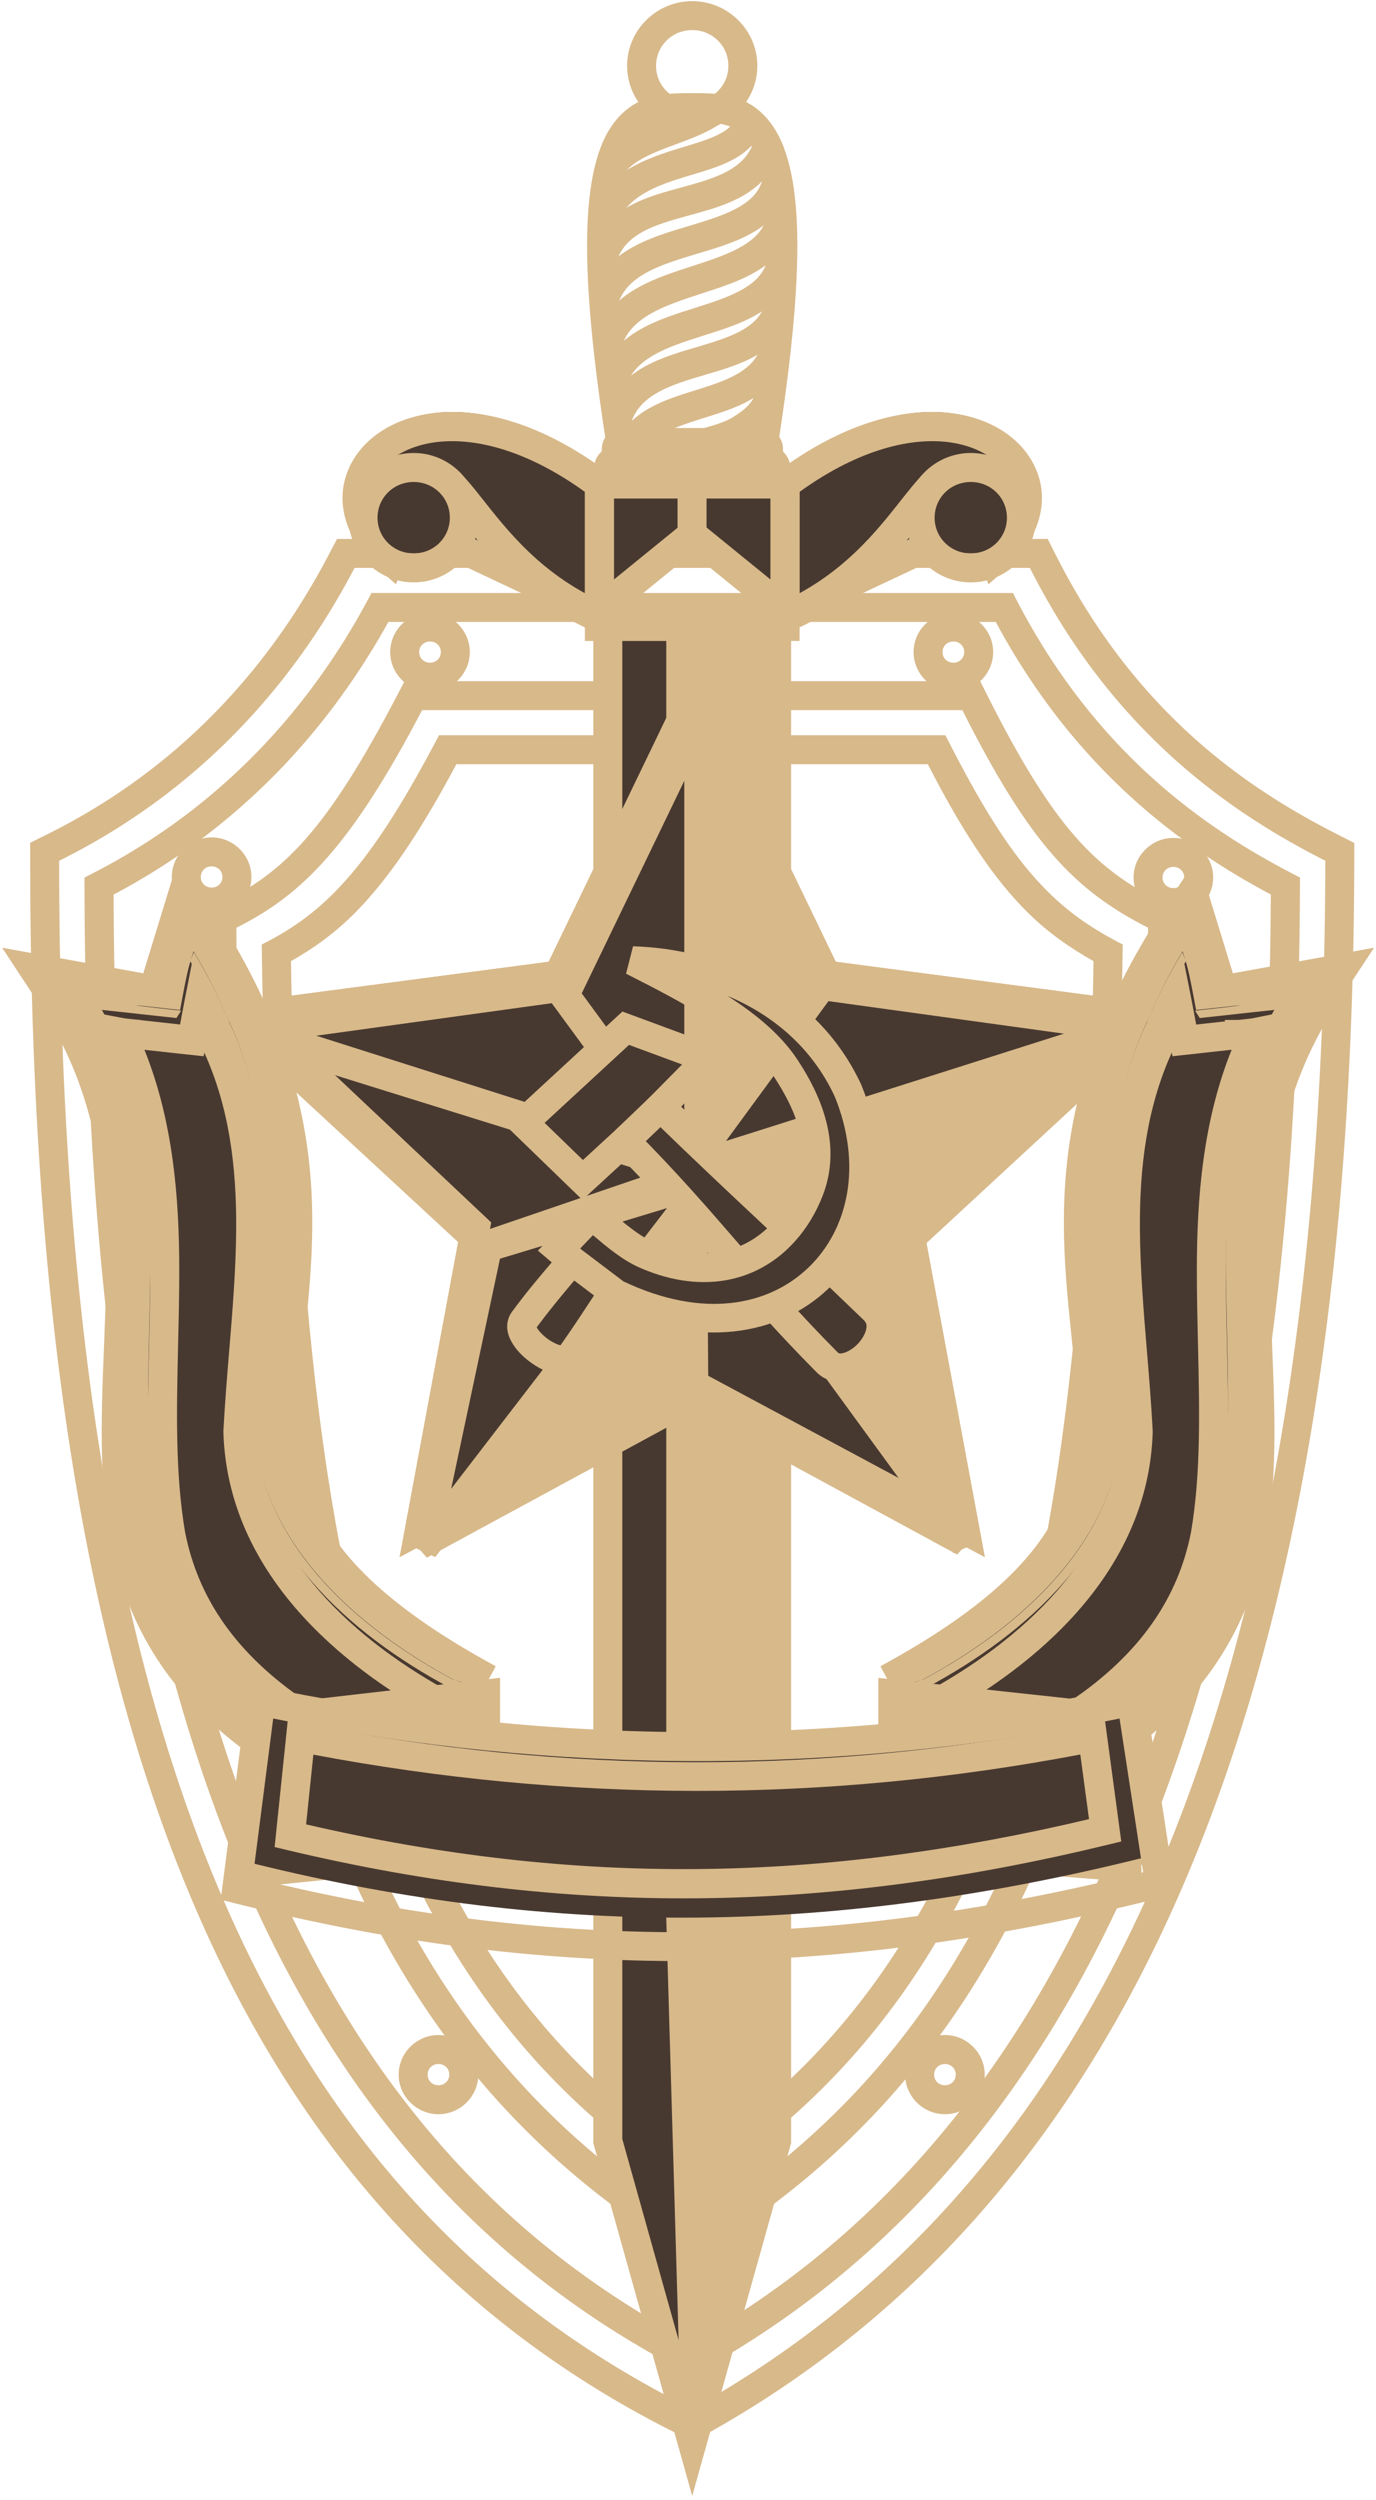 <?xml version="1.0" encoding="UTF-8" standalone="no"?>
<svg
   width="190"
   height="345"
   viewBox="0 0 190 345"
   fill="none"
   version="1.1"
   id="svg690"
   xmlns="http://www.w3.org/2000/svg"
   xmlns:svg="http://www.w3.org/2000/svg">
  <g
     filter="url(#filter0_ii_105_3057)"
     id="g226">
    <path
       style="color:#000000;fill:#d8b98a;-inkscape-stroke:none"
       d="m 46.539,74.361 -1.123,2.143 C 33.707,98.856 17.539,109.668 6.391,115.189 l -2.225,1.102 v 2.482 c 0,60.882 7.298,107.633 22.166,142.994 14.868,35.361 37.398,59.302 67.475,74.199 l 1.885,0.932 1.836,-1.021 C 152.659,305.212 186.823,240.041 187,118.779 l 0.004,-2.461 -2.195,-1.113 C 172.57,109.002 156.949,98.693 145.777,76.559 h -0.002 l -1.109,-2.197 h -2.461 -93.244 z m 2.422,4 H 142.205 C 153.831,101.396 170.382,112.378 183,118.773 182.825,239.29 149.229,302.542 95.582,332.381 66.315,317.885 44.58,294.847 30.02,260.217 15.459,225.587 8.166,179.335 8.166,118.773 19.803,113.009 36.794,101.588 48.961,78.361 Z"
       id="path2" />
    <path
       style="color:#000000;fill:#d8b98a;-inkscape-stroke:none"
       d="m 51.299,81.824 -0.566,1.053 C 39.314,104.071 23.842,114.854 12.752,120.533 l -1.09,0.559 0.002,1.227 c 0.101,58.128 7.34,102.344 21.318,135.594 13.978,33.249 34.777,55.505 61.652,69.367 l 0.949,0.488 0.934,-0.516 C 146.919,299.483 179.109,237.872 179.5,122.311 l 0.004,-1.221 -1.082,-0.562 c -11.956,-6.209 -27.029,-16.544 -37.996,-37.625 l -0.561,-1.078 h -1.213 z m 2.328,4 H 137.5 C 148.544,106.407 163.498,117.056 175.477,123.43 174.882,236.749 143.661,296.111 95.521,323.182 69.917,309.703 50.177,288.492 36.67,256.363 23.084,224.047 15.879,180.662 15.684,123.439 26.981,117.474 42.172,106.487 53.627,85.824 Z"
       id="path4" />
    <path
       style="color:#000000;fill:#d8b98a;-inkscape-stroke:none"
       d="m 55.865,93.99 -1.123,2.143 c -9.588,18.303 -15.454,24.122 -23.875,28.293 l -2.225,1.102 v 2.482 c 0,48.637 4.063,86.632 14.201,116.324 10.138,29.692 26.454,51.077 50.633,66.047 l 2.105,1.303 2.105,-1.303 c 24.179,-14.97 40.497,-36.355 50.635,-66.047 10.138,-29.692 14.201,-67.687 14.201,-116.324 v -2.455 l -2.191,-1.113 c -4.726,-2.395 -8.307,-4.936 -11.918,-9.07 -3.647,-4.173 -7.367,-10.079 -11.963,-19.184 l -1.107,-2.197 h -2.463 -74.596 z m 2.42,4 h 74.596 c 4.672,9.256 8.534,15.449 12.521,20.012 3.949,4.52 8.091,7.459 13.121,10.008 0,48.414 -4.081,86.019 -13.986,115.031 -9.906,29.012 -25.535,49.439 -48.955,63.939 C 72.162,292.48 56.535,272.053 46.629,243.041 36.723,214.029 32.643,176.423 32.643,128.01 41.769,123.489 48.54,116.594 58.285,97.99 Z"
       id="path6" />
    <path
       style="color:#000000;fill:#d8b98a;-inkscape-stroke:none"
       d="m 60.619,101.453 -0.562,1.064 c -0.84,1.584 -1.656,3.077 -2.449,4.482 -1.791,3.177 -3.478,5.924 -5.107,8.312 -2.116,3.102 -4.14,5.605 -6.186,7.688 -2.9,2.951 -5.799,5.022 -9.094,6.766 l -1.082,0.572 0.018,1.225 c 0.035,2.509 0.078,4.988 0.133,7.438 0.064,2.874 0.143,5.708 0.234,8.5 0.083,2.534 0.178,5.033 0.285,7.5 0.118,2.706 0.249,5.372 0.396,8 0.152,2.708 0.321,5.374 0.506,8 0.203,2.882 0.426,5.716 0.67,8.5 0.238,2.713 0.495,5.378 0.773,8 0.27,2.542 0.56,5.042 0.869,7.5 0.342,2.718 0.709,5.385 1.102,8 0.408,2.721 0.844,5.387 1.309,8 0.515,2.899 1.065,5.731 1.652,8.5 0.579,2.728 1.194,5.395 1.846,8 0.64,2.558 1.315,5.058 2.027,7.5 0.8,2.738 1.646,5.405 2.541,8 0.995,2.885 2.049,5.682 3.166,8.393 1.077,2.616 2.213,5.15 3.408,7.607 1.171,2.407 2.4,4.74 3.689,7 1.894,3.322 3.918,6.486 6.078,9.5 1.872,2.611 3.847,5.11 5.928,7.5 2.577,2.959 5.318,5.752 8.23,8.385 4.144,3.746 8.637,7.169 13.502,10.291 l 1.08,0.693 1.08,-0.693 c 4.864,-3.122 9.359,-6.545 13.504,-10.291 2.912,-2.633 5.653,-5.426 8.23,-8.385 2.081,-2.39 4.056,-4.889 5.928,-7.5 1.942,-2.71 3.773,-5.542 5.5,-8.5 h 0.002 c 1.5,-2.57 2.921,-5.236 4.266,-8 1.195,-2.457 2.331,-4.992 3.408,-7.607 v -0.002 c 1.116,-2.71 2.172,-5.505 3.166,-8.391 0.895,-2.595 1.74,-5.262 2.539,-8 0.714,-2.443 1.389,-4.943 2.029,-7.5 0.652,-2.606 1.267,-5.272 1.846,-8 0.587,-2.768 1.138,-5.601 1.652,-8.5 0.464,-2.613 0.9,-5.279 1.309,-8 0.393,-2.616 0.759,-5.283 1.102,-8 0.31,-2.458 0.6,-4.957 0.869,-7.5 0.278,-2.621 0.536,-5.287 0.773,-8 0.244,-2.784 0.467,-5.618 0.67,-8.5 0.185,-2.626 0.351,-5.292 0.504,-8 0.147,-2.628 0.281,-5.294 0.398,-8 0.107,-2.467 0.202,-4.966 0.285,-7.5 0.091,-2.792 0.17,-5.626 0.234,-8.5 0.054,-2.452 0.099,-4.934 0.133,-7.447 l 0.016,-1.219 -1.074,-0.574 c -3.487,-1.861 -6.445,-3.923 -9.301,-6.76 -2.104,-2.091 -4.127,-4.581 -6.217,-7.688 -1.599,-2.378 -3.24,-5.121 -4.98,-8.312 -0.761,-1.397 -1.545,-2.88 -2.352,-4.457 l -0.557,-1.09 z m 2.391,4 h 65.105 c 0.617,1.188 1.232,2.374 1.826,3.463 1.785,3.273 3.487,6.121 5.174,8.629 2.204,3.277 4.393,5.986 6.715,8.293 2.834,2.816 5.864,4.925 9.16,6.785 -0.032,2.114 -0.068,4.218 -0.113,6.289 -0.064,2.86 -0.142,5.679 -0.232,8.457 -0.083,2.52 -0.177,5.004 -0.283,7.457 -0.117,2.69 -0.248,5.339 -0.395,7.949 -0.152,2.69 -0.319,5.337 -0.502,7.943 -0.201,2.86 -0.424,5.671 -0.666,8.432 -0.235,2.689 -0.49,5.331 -0.766,7.928 -0.267,2.517 -0.553,4.991 -0.859,7.422 -0.339,2.689 -0.7,5.324 -1.088,7.906 -0.403,2.687 -0.835,5.319 -1.293,7.895 -0.507,2.857 -1.05,5.645 -1.627,8.369 -0.569,2.684 -1.173,5.303 -1.812,7.859 -0.628,2.511 -1.288,4.961 -1.986,7.35 h -0.002 c -0.783,2.68 -1.608,5.286 -2.48,7.816 v 0.002 c -0.97,2.814 -1.998,5.537 -3.084,8.172 -1.047,2.542 -2.148,5 -3.307,7.381 -1.302,2.676 -2.675,5.254 -4.123,7.734 -1.667,2.854 -3.431,5.58 -5.299,8.186 -1.8,2.511 -3.696,4.909 -5.693,7.203 -2.473,2.839 -5.1,5.518 -7.895,8.045 -3.659,3.307 -7.644,6.327 -11.902,9.137 -4.259,-2.809 -8.242,-5.83 -11.9,-9.137 -2.795,-2.527 -5.424,-5.206 -7.896,-8.045 -1.997,-2.294 -3.892,-4.692 -5.691,-7.203 -2.077,-2.898 -4.027,-5.946 -5.855,-9.152 -1.244,-2.182 -2.432,-4.436 -3.566,-6.768 -1.158,-2.38 -2.26,-4.839 -3.307,-7.381 h -0.002 c -1.086,-2.635 -2.112,-5.359 -3.082,-8.174 -0.873,-2.531 -1.7,-5.137 -2.482,-7.816 -0.698,-2.39 -1.36,-4.84 -1.988,-7.35 h 0.002 c -0.639,-2.557 -1.243,-5.176 -1.812,-7.859 -0.578,-2.723 -1.121,-5.512 -1.629,-8.369 -0.458,-2.575 -0.888,-5.207 -1.291,-7.895 -0.388,-2.583 -0.749,-5.218 -1.088,-7.906 -0.306,-2.43 -0.592,-4.904 -0.859,-7.422 -0.276,-2.596 -0.532,-5.238 -0.768,-7.928 -0.242,-2.76 -0.463,-5.571 -0.664,-8.432 -0.183,-2.606 -0.351,-5.253 -0.502,-7.943 -0.147,-2.61 -0.278,-5.259 -0.395,-7.949 -0.107,-2.453 -0.2,-4.937 -0.283,-7.457 -0.091,-2.778 -0.169,-5.597 -0.232,-8.457 -0.046,-2.07 -0.081,-4.175 -0.113,-6.289 3.17,-1.795 6.141,-3.917 8.992,-6.818 v -0.002 c 2.245,-2.285 4.416,-4.982 6.637,-8.236 1.71,-2.506 3.453,-5.348 5.287,-8.602 0.624,-1.106 1.27,-2.306 1.918,-3.512 z"
       id="path8" />
    <path
       style="color:#000000;fill:#d8b98a;-inkscape-stroke:none"
       d="m 59.377,84.516 c -3.002,0 -5.496,2.459 -5.496,5.463 0,3.004 2.494,5.465 5.496,5.465 3.002,0 5.496,-2.461 5.496,-5.465 0,-3.004 -2.494,-5.463 -5.496,-5.463 z m 0,4 c 0.86,0 1.496,0.641 1.496,1.463 0,0.822 -0.636,1.465 -1.496,1.465 -0.861,0 -1.496,-0.643 -1.496,-1.465 0,-0.822 0.636,-1.463 1.496,-1.463 z"
       id="path10" />
    <path
       style="color:#000000;fill:#d8b98a;-inkscape-stroke:none"
       d="m 131.643,84.516 c -3.002,0 -5.496,2.459 -5.496,5.463 0,3.004 2.494,5.465 5.496,5.465 3.002,0 5.496,-2.46 5.496,-5.465 0,-3.004 -2.494,-5.463 -5.496,-5.463 z m 0,4 c 0.86,0 1.496,0.641 1.496,1.463 0,0.822 -0.636,1.465 -1.496,1.465 -0.86,0 -1.496,-0.642 -1.496,-1.465 0,-0.822 0.636,-1.463 1.496,-1.463 z"
       id="path12" />
    <path
       style="color:#000000;fill:#d8b98a;-inkscape-stroke:none"
       d="m 29.219,115.547 c -3.002,0 -5.496,2.459 -5.496,5.463 0,3.004 2.494,5.465 5.496,5.465 3.002,0 5.496,-2.461 5.496,-5.465 0,-3.004 -2.494,-5.463 -5.496,-5.463 z m 0,4 c 0.86,0 1.496,0.641 1.496,1.463 0,0.822 -0.636,1.465 -1.496,1.465 -0.86,0 -1.496,-0.643 -1.496,-1.465 0,-0.822 0.636,-1.463 1.496,-1.463 z"
       id="path14" />
    <path
       style="color:#000000;fill:#d8b98a;-inkscape-stroke:none"
       d="m 162.02,115.619 c -3.001,0 -5.496,2.458 -5.496,5.463 0,3.005 2.495,5.465 5.496,5.465 3.001,-1e-5 5.498,-2.46 5.498,-5.465 0,-3.004 -2.497,-5.463 -5.498,-5.463 z m 0,4 c 0.861,0 1.498,0.641 1.498,1.463 0,0.823 -0.637,1.465 -1.498,1.465 -0.861,0 -1.496,-0.642 -1.496,-1.465 0,-0.822 0.635,-1.463 1.496,-1.463 z"
       id="path16" />
    <path
       style="color:#000000;fill:#d8b98a;-inkscape-stroke:none"
       d="m 60.543,280.805 c -3.002,0 -5.496,2.459 -5.496,5.463 0,3.004 2.494,5.465 5.496,5.465 3.002,0 5.496,-2.461 5.496,-5.465 0,-3.004 -2.494,-5.463 -5.496,-5.463 z m 0,4 c 0.86,0 1.496,0.641 1.496,1.463 0,0.822 -0.636,1.465 -1.496,1.465 -0.86,0 -1.496,-0.643 -1.496,-1.465 0,-0.822 0.636,-1.463 1.496,-1.463 z"
       id="path18" />
    <path
       style="color:#000000;fill:#d8b98a;-inkscape-stroke:none"
       d="m 130.477,280.805 c -3.002,0 -5.496,2.458 -5.496,5.463 0,3.004 2.494,5.465 5.496,5.465 3.002,0 5.496,-2.461 5.496,-5.465 0,-3.004 -2.494,-5.463 -5.496,-5.463 z m 0,4 c 0.86,0 1.496,0.641 1.496,1.463 0,0.822 -0.636,1.465 -1.496,1.465 -0.86,0 -1.496,-0.643 -1.496,-1.465 0,-0.822 0.636,-1.463 1.496,-1.463 z"
       id="path20" />
    <g
       id="path22">
      <path
         style="color:#000000;fill:#483930;stroke-width:4;-inkscape-stroke:none"
         d="M 82.76,84.703 58.285,73.165 57.119,67.392 h 25.642 l -0.002,17.311 z"
         id="path1572" />
      <path
         style="color:#000000;fill:#d8b98a;-inkscape-stroke:none"
         d="m 54.676,65.393 1.848,9.152 24.236,11.426 v 0.732 h 2 l 0.732,-3.268 1.268,1.268 0.002,-19.311 z m 4.889,4 h 21.197 l -0.002,12.156 -20.713,-9.764 z"
         id="path1574" />
    </g>
    <g
       id="path24">
      <path
         style="color:#000000;fill:#483930;stroke-width:4;-inkscape-stroke:none"
         d="m 132.881,73.165 -24.503,11.522 0.026,-17.295 h 25.643 z"
         id="path1578" />
      <path
         style="color:#000000;fill:#d8b98a;-inkscape-stroke:none"
         d="m 106.406,65.393 -0.033,22.447 28.27,-13.293 0.199,-0.986 1.65,-8.168 z m 3.994,4 h 21.201 l -0.482,2.391 -20.736,9.75 z"
         id="path1580" />
    </g>
    <path
       style="color:#000000;fill:#d8b98a;-inkscape-stroke:none"
       d="m 95.582,0.154 c -4.933,0 -8.992,4.011 -8.992,8.928 0,4.917 4.059,8.928 8.992,8.928 4.933,0 8.994,-4.011 8.994,-8.928 0,-4.917 -4.061,-8.928 -8.994,-8.928 z m 0,4 c 2.792,0 4.994,2.193 4.994,4.928 0,2.735 -2.203,4.928 -4.994,4.928 -2.792,0 -4.992,-2.193 -4.992,-4.928 0,-2.735 2.201,-4.928 4.992,-4.928 z"
       id="path26" />
    <path
       style="color:#000000;fill:#d8b98a;-inkscape-stroke:none"
       d="m 95.582,12.855 c -2.04,0 -4.426,-0.048 -6.803,0.926 -2.377,0.973 -4.539,3.09 -5.85,6.578 -2.62,6.977 -2.744,19.526 1.355,44.471 l 3.947,-0.648 C 84.173,39.477 84.632,27.201 86.674,21.766 c 1.021,-2.718 2.21,-3.705 3.621,-4.283 1.411,-0.578 3.247,-0.627 5.287,-0.627 2.04,0 3.878,0.049 5.289,0.627 1.411,0.578 2.6,1.565 3.621,4.283 2.042,5.436 2.501,17.712 -1.559,42.416 l 3.947,0.648 c 4.099,-24.945 3.976,-37.494 1.355,-44.471 -1.31,-3.488 -3.473,-5.605 -5.85,-6.578 -2.377,-0.973 -4.765,-0.926 -6.805,-0.926 z"
       id="path28" />
    <path
       style="color:#000000;fill:#d8b98a;-inkscape-stroke:none"
       d="m 97.746,13.383 c -1.727,1.338 -4.923,2.366 -8.041,3.623 -3.118,1.257 -6.479,2.899 -7.674,6.449 l 3.791,1.275 c 0.554,-1.646 2.512,-2.861 5.377,-4.016 2.865,-1.155 6.317,-2.095 8.996,-4.17 z"
       id="path30" />
    <g
       filter="url(#filter1_i_105_3057)"
       id="g34">
      <path
         d="M53.789 77.202C62.947 51.804 61.035 76.049 82.772 85.279V66.819C58.586 48.657 40.506 65.665 53.789 77.202Z"
         fill="#483930"
         id="path32" />
    </g>
    <path
       style="color:#000000;fill:#d8b98a;-inkscape-stroke:none"
       d="m 62.65,56.842 c -3.664,-0.027 -6.866,0.813 -9.426,2.303 -3.412,1.986 -5.651,5.226 -5.906,8.875 -0.255,3.649 1.486,7.502 5.16,10.693 l 2.203,1.912 0.988,-2.744 c 2.263,-6.275 4.122,-9.403 4.701,-9.865 0.29,-0.231 -0.176,-0.142 0.02,-0.049 0.195,0.093 0.857,0.639 1.639,1.572 3.128,3.735 8.493,12.711 19.961,17.58 l 2.781,1.182 V 65.818 L 83.973,65.219 C 76.145,59.341 68.757,56.887 62.65,56.842 Z m -2.855,4.225 c 5.201,-0.795 12.569,0.746 20.977,6.812 V 81.859 C 72.586,77.385 68.359,70.865 65.098,66.971 c -0.91,-1.086 -1.743,-2.021 -2.982,-2.613 -1.239,-0.592 -3.08,-0.394 -4.238,0.529 -1.857,1.481 -3.178,4.423 -4.785,8.648 -1.385,-1.843 -1.895,-3.641 -1.783,-5.238 0.155,-2.217 1.457,-4.257 3.928,-5.695 1.235,-0.719 2.769,-1.261 4.559,-1.535 z"
       id="path36" />
    <g
       filter="url(#filter2_i_105_3057)"
       id="g40">
      <path
         d="M64.113 71.433C64.113 75.259 60.982 78.361 57.119 78.361C53.257 78.361 50.126 75.259 50.126 71.433C50.126 67.607 53.257 64.505 57.119 64.505C60.982 64.505 64.113 67.607 64.113 71.433Z"
         fill="#483930"
         id="path38" />
    </g>
    <path
       style="color:#000000;fill:#d8b98a;-inkscape-stroke:none"
       d="m 57.119,62.506 c -4.933,0 -8.992,4.011 -8.992,8.928 0,4.917 4.059,8.928 8.992,8.928 4.933,0 8.994,-4.011 8.994,-8.928 0,-4.917 -4.061,-8.928 -8.994,-8.928 z m 0,4 c 2.792,0 4.994,2.193 4.994,4.928 0,2.735 -2.203,4.928 -4.994,4.928 -2.792,0 -4.992,-2.193 -4.992,-4.928 0,-2.735 2.201,-4.928 4.992,-4.928 z"
       id="path42" />
    <g
       filter="url(#filter3_i_105_3057)"
       id="g46">
      <path
         d="M137.376 77.202C128.219 51.804 130.131 76.049 108.394 85.279V66.819C132.579 48.657 150.66 65.665 137.376 77.202Z"
         fill="#483930"
         id="path44" />
    </g>
    <path
       style="color:#000000;fill:#d8b98a;-inkscape-stroke:none"
       d="m 128.516,56.842 c -6.107,0.045 -13.495,2.499 -21.322,8.377 l -0.799,0.6 v 22.482 l 2.781,-1.182 c 11.468,-4.87 16.833,-13.845 19.961,-17.58 0.782,-0.934 1.444,-1.479 1.639,-1.572 0.195,-0.093 -0.27,-0.182 0.019,0.049 0.579,0.462 2.437,3.59 4.699,9.865 l 0.99,2.744 2.203,-1.912 c 3.674,-3.191 5.415,-7.044 5.16,-10.693 -0.255,-3.649 -2.494,-6.889 -5.906,-8.875 -2.559,-1.49 -5.762,-2.33 -9.426,-2.303 z m 2.855,4.225 c 1.789,0.274 3.323,0.816 4.559,1.535 2.47,1.438 3.773,3.478 3.928,5.695 0.112,1.597 -0.399,3.396 -1.783,5.238 -1.607,-4.226 -2.93,-7.168 -4.787,-8.648 -1.158,-0.923 -2.997,-1.121 -4.236,-0.529 -1.239,0.592 -2.073,1.527 -2.982,2.613 -3.262,3.894 -7.488,10.414 -15.674,14.889 V 67.879 c 8.407,-6.066 15.775,-7.608 20.977,-6.812 z"
       id="path48" />
    <g
       filter="url(#filter4_i_105_3057)"
       id="g52">
      <path
         d="M141.04 71.433C141.04 75.259 137.909 78.361 134.046 78.361C130.184 78.361 127.053 75.259 127.053 71.433C127.053 67.607 130.184 64.505 134.046 64.505C137.909 64.505 141.04 67.607 141.04 71.433Z"
         fill="#483930"
         id="path50" />
    </g>
    <path
       style="color:#000000;fill:#d8b98a;-inkscape-stroke:none"
       d="m 134.047,62.506 c -4.933,0 -8.994,4.011 -8.994,8.928 0,4.917 4.061,8.928 8.994,8.928 4.934,0 8.992,-4.011 8.992,-8.928 0,-4.917 -4.059,-8.928 -8.992,-8.928 z m 0,4 c 2.792,0 4.992,2.193 4.992,4.928 0,2.735 -2.2,4.928 -4.992,4.928 -2.791,0 -4.994,-2.193 -4.994,-4.928 0,-2.735 2.203,-4.928 4.994,-4.928 z"
       id="path54" />
    <g
       id="path56">
      <path
         style="color:#000000;fill:#483930;stroke-width:4;-inkscape-stroke:none"
         d="M 107.239,85.289 V 295.433 L 95.583,337 83.927,295.433 V 85.289 Z"
         id="path1620" />
      <path
         style="color:#000000;fill:#d8b98a;-inkscape-stroke:none"
         d="M 81.928,83.289 V 295.709 L 95.582,344.408 109.238,295.709 V 83.289 h -2 z m 4,4 H 105.238 V 295.158 l -9.656,34.436 -9.654,-34.436 z"
         id="path1622" />
    </g>
    <path
       d="M107 85V295L96 333L94 264.776V85H107Z"
       fill="#D8B98A"
       id="path58" />
    <path
       d="M107 85H109V83H107V85ZM107 295L108.921 295.556L109 295.284V295H107ZM96 333L94.001 333.059L97.921 333.556L96 333ZM94 264.776H92V264.805L92.001 264.835L94 264.776ZM94 85V83H92V85H94ZM105 85V295H109V85H105ZM105.079 294.444L94.079 332.444L97.921 333.556L108.921 295.556L105.079 294.444ZM97.999 332.941L95.999 264.718L92.001 264.835L94.001 333.059L97.999 332.941ZM96 264.776V85H92V264.776H96ZM94 87H107V83H94V87Z"
       fill="#D8B98A"
       id="path60" />
    <path
       style="color:#000000;fill:#d8b98a;-inkscape-stroke:none"
       d="m 80.762,65.945 v 22.498 h 29.631 v -2 -20.498 z m 4,4 H 106.393 V 84.443 H 84.762 Z"
       id="path62" />
    <path
       style="color:#000000;fill:#d8b98a;-inkscape-stroke:none"
       d="m 106.016,29.5 c -0.456,2.032 -1.554,3.246 -3.348,4.355 -1.794,1.109 -4.265,1.949 -6.9,2.805 -2.636,0.855 -5.435,1.729 -7.938,3.176 -2.503,1.447 -4.746,3.583 -5.799,6.711 l 3.791,1.277 c 0.696,-2.068 2.042,-3.388 4.01,-4.525 1.968,-1.138 4.524,-1.975 7.17,-2.834 2.646,-0.859 5.384,-1.734 7.77,-3.209 2.386,-1.475 4.437,-3.717 5.146,-6.881 z"
       id="path64" />
    <path
       style="color:#000000;fill:#d8b98a;-inkscape-stroke:none"
       d="m 106.086,35.453 c -0.458,2.044 -1.531,3.228 -3.273,4.303 -1.742,1.075 -4.147,1.875 -6.723,2.689 -2.576,0.815 -5.321,1.649 -7.785,3.068 -2.465,1.419 -4.677,3.544 -5.727,6.662 l 3.791,1.277 c 0.699,-2.078 2.014,-3.369 3.932,-4.473 1.917,-1.104 4.408,-1.903 6.994,-2.721 2.586,-0.818 5.271,-1.651 7.619,-3.1 2.348,-1.449 4.367,-3.678 5.074,-6.83 z"
       id="path66" />
    <path
       style="color:#000000;fill:#d8b98a;-inkscape-stroke:none"
       d="m 105.834,41.227 c -0.464,2.067 -1.48,3.187 -3.117,4.186 -1.637,0.999 -3.911,1.711 -6.369,2.436 -2.458,0.725 -5.097,1.468 -7.488,2.826 -2.392,1.358 -4.547,3.456 -5.59,6.555 l 3.791,1.275 c 0.706,-2.097 1.962,-3.324 3.775,-4.354 1.813,-1.03 4.174,-1.739 6.643,-2.467 2.468,-0.728 5.046,-1.468 7.322,-2.857 2.277,-1.389 4.234,-3.594 4.936,-6.723 z"
       id="path68" />
    <path
       style="color:#000000;fill:#d8b98a;-inkscape-stroke:none"
       d="m 105.324,46.965 c -0.474,2.113 -1.46,3.278 -2.959,4.285 -1.499,1.007 -3.557,1.727 -5.797,2.43 -2.239,0.703 -4.649,1.39 -6.852,2.615 -2.203,1.225 -4.222,3.116 -5.201,5.928 l 3.777,1.316 c 0.623,-1.789 1.722,-2.832 3.369,-3.748 1.647,-0.916 3.817,-1.577 6.104,-2.295 2.286,-0.718 4.698,-1.494 6.83,-2.926 2.132,-1.432 3.939,-3.648 4.631,-6.73 z"
       id="path70" />
    <path
       style="color:#000000;fill:#d8b98a;-inkscape-stroke:none"
       d="m 104.518,53.604 c -0.431,1.924 -1.584,2.894 -3.367,3.99 -1.495,0.918 -3.862,1.42 -6.447,2.189 l 1.143,3.834 C 98.168,62.926 100.841,62.477 103.244,61 c 2.114,-1.299 4.443,-3.25 5.176,-6.521 z"
       id="path72" />
    <g
       id="path74">
      <path
         style="color:#000000;fill:#483930;stroke-width:4;-inkscape-stroke:none"
         d="M 105.239,61.061 H 85.969 c -0.484,0 -0.876,0.388 -0.876,0.868 v 1.651 c 0,0.479 0.392,0.868 0.876,0.868 h 19.27 c 0.484,0 0.876,-0.388 0.876,-0.868 v -1.651 c 0,-0.479 -0.392,-0.868 -0.876,-0.868 z"
         id="path1654" />
      <path
         style="color:#000000;fill:#d8b98a;-inkscape-stroke:none"
         d="m 85.969,59.061 c -1.554,0 -2.875,1.297 -2.875,2.867 v 1.652 c 0,1.57 1.321,2.867 2.875,2.867 h 19.27 c 1.554,0 2.877,-1.297 2.877,-2.867 v -1.652 c 0,-1.57 -1.323,-2.867 -2.877,-2.867 z"
         id="path1656" />
    </g>
    <g
       id="path76">
      <path
         style="color:#000000;fill:#483930;stroke-width:4;-inkscape-stroke:none"
         d="M 105.917,63.437 H 85.249 c -0.682,0 -1.234,0.547 -1.234,1.223 v 2.166 c 0,0.675 0.553,1.223 1.234,1.223 h 20.668 c 0.682,0 1.234,-0.547 1.234,-1.223 v -2.166 c 0,-0.675 -0.552,-1.223 -1.234,-1.223 z"
         id="path1660" />
      <path
         style="color:#000000;fill:#d8b98a;-inkscape-stroke:none"
         d="m 85.248,61.438 c -1.752,0 -3.234,1.456 -3.234,3.223 v 2.164 c 0,1.766 1.482,3.223 3.234,3.223 h 20.67 c 1.752,0 3.232,-1.457 3.232,-3.223 v -2.164 c 0,-1.765 -1.48,-3.223 -3.232,-3.223 z m 0.766,4 h 19.137 v 0.609 H 86.014 Z"
         id="path1662" />
    </g>
    <g
       id="path78">
      <path
         style="color:#000000;fill:#483930;stroke-width:4;-inkscape-stroke:none"
         d="M 95.607,73.737 82.784,84.158 V 66.791 h 12.823 z"
         id="path1666" />
      <path
         style="color:#000000;fill:#d8b98a;-inkscape-stroke:none"
         d="M 80.785,64.791 V 88.359 L 97.607,74.689 v -0.951 -8.947 z m 4,4 h 8.822 v 3.994 l -8.822,7.17 z"
         id="path1668" />
    </g>
    <g
       id="path80">
      <path
         style="color:#000000;fill:#483930;stroke-width:4;-inkscape-stroke:none"
         d="M 95.559,73.737 108.381,84.158 V 66.791 H 95.559 Z"
         id="path1672" />
      <path
         style="color:#000000;fill:#d8b98a;-inkscape-stroke:none"
         d="m 93.559,64.791 v 9.898 l 0.738,0.6 16.084,13.07 V 64.791 Z m 4,4 h 8.822 v 11.164 l -8.822,-7.17 z"
         id="path1674" />
    </g>
    <path
       style="color:#000000;fill:#d8b98a;-inkscape-stroke:none"
       d="m 101.67,15.977 c -0.326,1.164 -1.026,1.839 -2.416,2.559 -1.39,0.719 -3.382,1.298 -5.564,1.963 -4.365,1.33 -9.776,3.199 -12.312,8.795 l 3.643,1.652 c 1.798,-3.966 5.587,-5.326 9.836,-6.621 2.125,-0.647 4.293,-1.231 6.238,-2.238 1.945,-1.007 3.753,-2.623 4.428,-5.031 z"
       id="path82" />
    <path
       style="color:#000000;fill:#d8b98a;-inkscape-stroke:none"
       d="m 104.15,19.422 c -0.732,2.072 -1.944,3.234 -3.689,4.197 -1.745,0.963 -4.024,1.604 -6.447,2.266 -2.423,0.662 -4.992,1.343 -7.326,2.666 -2.334,1.323 -4.422,3.411 -5.457,6.486 l 3.791,1.275 c 0.713,-2.12 1.913,-3.303 3.639,-4.281 1.726,-0.978 3.99,-1.627 6.406,-2.287 2.417,-0.66 4.986,-1.33 7.328,-2.623 2.343,-1.293 4.458,-3.333 5.529,-6.367 z"
       id="path84" />
    <path
       style="color:#000000;fill:#d8b98a;-inkscape-stroke:none"
       d="m 105.432,24.268 c -0.455,2.029 -1.533,3.193 -3.312,4.252 -1.779,1.059 -4.242,1.835 -6.873,2.623 -2.631,0.788 -5.429,1.592 -7.939,2.988 -2.51,1.396 -4.768,3.513 -5.822,6.645 l 3.793,1.275 c 0.695,-2.064 2.019,-3.337 3.973,-4.424 1.954,-1.087 4.502,-1.862 7.143,-2.652 2.641,-0.791 5.378,-1.593 7.771,-3.018 2.394,-1.424 4.462,-3.646 5.172,-6.812 z"
       id="path86" />
    <g
       filter="url(#filter5_i_105_3057)"
       id="g90">
      <path
         style="color:#000000;fill:#d8b98a;-inkscape-stroke:none"
         d="m 95.582,93.668 -1.801,3.729 -18.02,37.312 -45.574,5.998 33.314,31.391 -8.32,44.764 40.4,-21.67 40.402,21.67 -8.32,-44.764 33.312,-31.391 -45.572,-5.998 z m 0,9.197 17.158,35.527 39.361,5.18 -28.77,27.111 7.195,38.711 -34.945,-18.742 -34.945,18.742 7.195,-38.711 -28.77,-27.109 39.363,-5.182 z"
         id="path88" />
    </g>
    <g
       filter="url(#filter6_i_105_3057)"
       id="g94">
      <path
         d="M95.583 98.267L114.072 136.551L95.583 161.761V98.267Z"
         fill="#D8B98A"
         id="path92" />
    </g>
    <path
       style="color:#000000;fill:#d8b98a;-inkscape-stroke:none"
       d="m 97.383,97.396 -3.801,0.871 v 69.602 l 22.814,-31.105 z m 0.199,9.609 14.166,29.332 -14.166,19.316 z"
       id="path96" />
    <g
       filter="url(#filter7_i_105_3057)"
       id="g100">
      <path
         d="M96.489 99L78 137.284L96.489 162.494V99Z"
         fill="#483930"
         id="path98" />
    </g>
    <path
       style="color:#000000;fill:#d8b98a;-inkscape-stroke:none"
       d="m 94.688,98.131 -19.012,39.367 22.812,31.105 V 99 Z m -0.199,9.609 v 48.643 l -14.164,-19.312 z"
       id="path102" />
    <g
       filter="url(#filter8_i_105_3057)"
       id="g106">
      <path
         d="M34.625 142.14L77.094 136.281L95.583 161.49L34.625 142.14Z"
         fill="#483930"
         id="path104" />
    </g>
    <path
       style="color:#000000;fill:#d8b98a;-inkscape-stroke:none"
       d="m 78.002,134.137 -43.65,6.021 -0.332,3.889 66.803,21.205 z m -1.816,4.289 14.16,19.305 -46.68,-14.818 z"
       id="path108" />
    <g
       filter="url(#filter9_i_105_3057)"
       id="g112">
      <path
         d="M155.958 141.86L113.489 136L95 161.209L155.958 141.86Z"
         fill="#483930"
         id="path110" />
    </g>
    <path
       style="color:#000000;fill:#d8b98a;-inkscape-stroke:none"
       d="m 112.582,133.855 -22.82,31.115 66.801,-21.205 -0.332,-3.887 z m 1.814,4.289 32.52,4.486 -46.676,14.816 z"
       id="path114" />
    <g
       filter="url(#filter10_i_105_3057)"
       id="g118">
      <path
         d="M157.067 141.871L125.586 170.972L96 160.873L157.067 141.871Z"
         fill="#D8B98A"
         id="path116" />
    </g>
    <path
       style="color:#000000;fill:#d8b98a;-inkscape-stroke:none"
       d="M 156.473,139.961 89.551,160.785 126.068,173.25 158.424,143.34 Z m -7.266,6.451 -24.104,22.281 -22.654,-7.732 z"
       id="path120" />
    <g
       filter="url(#filter11_i_105_3057)"
       id="g124">
      <path
         d="M57.986 213.184L95.304 192.944L95.505 161.434L57.986 213.184Z"
         fill="#D8B98A"
         id="path122" />
    </g>
    <path
       style="color:#000000;fill:#d8b98a;-inkscape-stroke:none"
       d="m 97.545,155.213 -41.178,56.797 2.572,2.932 38.357,-20.803 z M 93.467,167.654 93.312,191.75 64.775,207.227 Z"
       id="path126" />
    <g
       filter="url(#filter12_i_105_3057)"
       id="g130">
      <path
         d="M133.126 212.751L95.808 192.511L95.607 161L133.126 212.751Z"
         fill="#483930"
         id="path128" />
    </g>
    <path
       style="color:#000000;fill:#d8b98a;-inkscape-stroke:none"
       d="m 93.568,154.779 0.248,38.926 38.355,20.805 2.574,-2.934 z m 4.078,12.441 28.687,39.57 -28.533,-15.475 z"
       id="path132" />
    <g
       filter="url(#filter13_i_105_3057)"
       id="g136">
      <path
         d="M133.257 213.128L125.498 171.39L95.583 161.49L133.257 213.128Z"
         fill="#D8B98A"
         id="path134" />
    </g>
    <path
       style="color:#000000;fill:#d8b98a;-inkscape-stroke:none"
       d="m 90.293,157.633 41.348,56.674 3.582,-1.545 -7.975,-42.898 z m 10.582,7.715 22.873,7.57 5.934,31.914 z"
       id="path138" />
    <g
       filter="url(#filter14_i_105_3057)"
       id="g142">
      <path
         d="M35.352 142.871L66.833 171.972L96.419 161.873L35.352 142.871Z"
         fill="#483930"
         id="path140" />
    </g>
    <path
       style="color:#000000;fill:#d8b98a;-inkscape-stroke:none"
       d="m 35.945,140.961 -1.951,3.379 32.355,29.91 36.518,-12.465 z m 7.264,6.449 46.76,14.551 -22.654,7.732 z"
       id="path144" />
    <g
       filter="url(#filter15_i_105_3057)"
       id="g148">
      <path
         d="M58.512 213.641L67.329 172.113L97.487 162.977L58.512 213.641Z"
         fill="#483930"
         id="path146" />
    </g>
    <path
       style="color:#000000;fill:#d8b98a;-inkscape-stroke:none"
       d="m 102.873,159.256 -37.256,11.285 -9.062,42.686 3.543,1.635 z m -10.77,7.441 -29.807,38.744 6.742,-31.758 z"
       id="path150" />
    <g
       filter="url(#filter16_i_105_3057)"
       id="g154">
      <path
         style="color:#000000;fill:#d8b98a;-inkscape-stroke:none"
         d="m 95.582,93.668 -1.801,3.729 -18.02,37.312 -45.574,5.998 33.314,31.391 -8.32,44.764 40.4,-21.67 40.402,21.67 -8.32,-44.764 33.312,-31.391 -45.572,-5.998 z m 0,9.197 17.158,35.527 39.361,5.18 -28.77,27.111 7.195,38.711 -34.945,-18.742 -34.945,18.742 7.195,-38.711 -28.77,-27.109 39.363,-5.182 z"
         id="path152" />
    </g>
    <g
       filter="url(#filter17_i_105_3057)"
       id="g164">
      <g
         id="path156">
        <path
           style="color:#000000;clip-rule:evenodd;fill:#483930;fill-rule:evenodd;stroke-width:4;-inkscape-stroke:none"
           d="m 86.402,143.88 -14.115,13.026 8.169,7.91 5.87,-5.396 c 11.267,11.329 16.975,19.587 27.855,30.525 3.012,3.094 9.919,-3.584 6.561,-7.156 -11.495,-11.097 -17.568,-16.407 -29.544,-28.041 l 6.592,-6.663 z"
           id="path1758" />
        <path
           style="color:#000000;clip-rule:evenodd;fill:#d8b98a;fill-rule:evenodd;-inkscape-stroke:none"
           d="m 85.945,141.58 -0.9,0.83 -15.67,14.461 11.045,10.695 5.807,-5.34 c 10.228,10.487 16.025,18.56 26.52,29.113 6.6e-4,6.8e-4 0.001,0.001 0.002,0.002 1.27,1.303 3.168,1.601 4.672,1.236 1.504,-0.364 2.8,-1.224 3.863,-2.316 1.064,-1.093 1.909,-2.44 2.232,-4.01 0.323,-1.569 -0.032,-3.463 -1.318,-4.832 l -0.033,-0.037 -0.033,-0.033 C 111.183,170.781 104.887,165.172 94.057,154.703 l 7.338,-7.418 z m 0.912,4.6 7.326,2.705 -5.828,5.891 1.447,1.406 c 11.973,11.631 18.061,16.961 29.482,27.984 0.386,0.413 0.433,0.692 0.312,1.279 -0.122,0.591 -0.562,1.389 -1.182,2.025 -0.62,0.637 -1.406,1.092 -1.939,1.221 -0.533,0.129 -0.628,0.101 -0.863,-0.141 l -0.008,-0.008 -0.008,-0.008 C 104.826,177.706 99.113,169.444 87.742,158.01 l -1.355,-1.363 -5.896,5.42 -5.293,-5.127 z"
           id="path1760" />
      </g>
      <g
         id="path158">
        <path
           style="color:#000000;fill:#483930;stroke-width:4;-inkscape-stroke:none"
           d="m 83.032,171.065 5.12,4.191 c -3.581,4.798 -5.723,8.791 -9.34,13.845 -1.577,2.204 -8.153,-2.726 -6.526,-4.881 3.8,-5.149 6.815,-8.091 10.746,-13.155 z"
           id="path1764" />
        <path
           style="color:#000000;fill:#d8b98a;-inkscape-stroke:none"
           d="m 82.711,168.217 -1.26,1.621 c -3.853,4.963 -6.885,7.928 -10.762,13.178 -4.02e-4,5.4e-4 4.02e-4,0.001 0,0.002 -0.508,0.674 -0.707,1.553 -0.648,2.283 0.059,0.731 0.307,1.339 0.613,1.883 0.614,1.087 1.499,1.968 2.494,2.713 0.995,0.745 2.085,1.346 3.303,1.625 0.609,0.139 1.268,0.203 1.988,0.045 0.721,-0.158 1.507,-0.614 1.998,-1.301 3.69,-5.156 5.825,-9.134 9.316,-13.812 l 1.145,-1.533 z m 0.602,5.662 2.164,1.771 c -2.9,4.086 -5.075,7.739 -8.082,11.979 -0.033,-0.005 -0.007,0.002 -0.051,-0.008 -0.407,-0.093 -1.156,-0.447 -1.799,-0.928 -0.642,-0.481 -1.195,-1.1 -1.406,-1.475 -0.031,-0.055 -0.017,-0.031 -0.033,-0.07 3.169,-4.256 5.954,-7.248 9.207,-11.27 z"
           id="path1766" />
      </g>
      <g
         id="path160">
        <path
           style="color:#000000;clip-rule:evenodd;fill:#483930;fill-rule:evenodd;stroke-width:4;-inkscape-stroke:none"
           d="m 85.087,180.564 c 23.296,11.143 40.386,-7.571 32.011,-28.07 -5.859,-12.585 -18.617,-17.58 -29.747,-17.921 7.944,4.01 16.956,8.569 21.014,14.636 4.94,7.384 5.078,12.715 3.34,17.125 -3.292,8.354 -11.648,13.549 -22.569,8.752 -2.565,-1.127 -5.216,-3.648 -7.42,-5.369 l -4.522,4.704 1.911,1.621 c 0,0 -2.58,-1.951 5.982,4.522 z"
           id="path1770" />
        <path
           style="color:#000000;clip-rule:evenodd;fill:#d8b98a;fill-rule:evenodd;-inkscape-stroke:none"
           d="m 87.412,132.574 -0.963,3.785 c 7.943,4.009 16.699,8.646 20.254,13.961 4.702,7.029 4.664,11.416 3.141,15.281 -1.486,3.772 -4.061,6.718 -7.385,8.217 -3.323,1.499 -7.474,1.652 -12.518,-0.562 l -0.002,-0.002 c -2.024,-0.89 -4.656,-3.289 -6.992,-5.113 l -1.422,-1.111 -7.248,7.539 3.281,2.785 c -1.58e-4,1.5e-4 -0.012,0.016 -0.012,0.016 0.005,0.004 0.01,0.01 0.02,0.018 0.013,0.01 0.041,0.031 0.062,0.047 0.017,0.013 0.027,0.019 0.051,0.037 0.015,0.011 0.201,0.153 0.219,0.166 0.485,0.366 1.853,1.401 5.982,4.523 l 0.16,0.121 0.182,0.088 c 12.213,5.842 23.352,3.928 30.127,-2.527 6.775,-6.455 9.048,-17.216 4.6,-28.104 l -0.018,-0.045 -0.019,-0.043 c -6.242,-13.408 -19.819,-18.718 -31.5,-19.076 z m 13.025,6.836 c 6.108,2.564 11.592,6.975 14.824,13.887 3.901,9.593 1.82,18.418 -3.672,23.65 -5.476,5.217 -14.479,7.086 -25.494,1.873 -3.807,-2.878 -5.273,-3.986 -5.752,-4.348 l -0.232,-0.199 1.766,-1.836 c 1.847,1.551 3.96,3.384 6.455,4.48 5.876,2.581 11.364,2.535 15.771,0.547 4.407,-1.988 7.657,-5.816 9.463,-10.398 1.953,-4.955 1.639,-11.229 -3.539,-18.969 -2.275,-3.401 -5.722,-6.219 -9.59,-8.688 z"
           id="path1772" />
      </g>
      <path
         style="color:#000000;fill:#d8b98a;-inkscape-stroke:none"
         d="m 89.896,153.234 -4.916,4.709 2.768,2.889 4.914,-4.709 z"
         id="path162" />
    </g>
    <mask
       id="path-52-outside-1_105_3057"
       maskUnits="userSpaceOnUse"
       x="121.258"
       y="117.632"
       width="69"
       height="139"
       fill="black">
      <rect
         fill="white"
         x="121.258"
         y="117.632"
         width="69"
         height="139"
         id="rect166" />
      <path
         d="M123.76 252.474C204.257 227.506 152.509 180.066 181.258 136.371L167.458 138.867L164.008 127.632C129.51 180.066 180.97 202.225 123.473 233.436"
         id="path168" />
    </mask>
    <g
       filter="url(#filter18_i_105_3057)"
       id="g173">
      <path
         d="M123.76 252.474C204.257 227.506 152.509 180.066 181.258 136.371L167.458 138.867L164.008 127.632C129.51 180.066 180.97 202.225 123.473 233.436"
         fill="#483930"
         id="path171" />
    </g>
    <path
       d="M181.258 136.371L180.546 132.434L189.729 130.773L184.599 138.569L181.258 136.371ZM167.458 138.867L168.171 142.804L164.677 143.436L163.635 140.042L167.458 138.867ZM164.008 127.632L160.667 125.433L165.338 118.334L167.832 126.458L164.008 127.632ZM122.575 248.654C142.299 242.536 153.314 235.22 159.538 227.444C165.702 219.745 167.573 211.091 167.917 201.304C168.09 196.373 167.874 191.277 167.659 185.884C167.447 180.547 167.236 174.946 167.469 169.271C167.936 157.849 170.198 145.903 177.916 134.172L184.599 138.569C177.943 148.686 175.893 159.056 175.462 169.598C175.245 174.905 175.439 180.199 175.653 185.566C175.865 190.877 176.098 196.295 175.912 201.585C175.537 212.241 173.455 222.861 165.784 232.444C158.173 241.951 145.47 249.928 124.945 256.295L122.575 248.654ZM181.97 140.307L168.171 142.804L166.746 134.931L180.546 132.434L181.97 140.307ZM163.635 140.042L160.185 128.806L167.832 126.458L171.282 137.693L163.635 140.042ZM167.35 129.83C159.08 142.4 156.053 152.99 155.189 162.266C154.307 171.735 155.638 179.81 156.351 188.152C157.048 196.32 157.108 204.621 152.758 212.96C148.435 221.249 140.087 228.969 125.381 236.951L121.564 229.92C135.607 222.298 142.388 215.543 145.665 209.261C148.916 203.028 149.048 196.66 148.38 188.833C147.726 181.179 146.254 171.932 147.223 161.524C148.211 150.922 151.688 139.08 160.667 125.433L167.35 129.83Z"
       fill="#D8B98A"
       mask="url(#path-52-outside-1_105_3057)"
       id="path175" />
    <g
       filter="url(#filter19_i_105_3057)"
       id="g179">
      <path
         d="M165.158 141.364C176.658 140.116 165.158 141.364 176.658 140.116C164.008 161.339 172.343 189.141 168.393 212.151C164.192 233.67 143.318 243.439 126.06 249.135C126.215 243.397 120.569 235.221 127.345 233.798C140.833 226.565 154.62 214.581 155.168 197.56C154.207 179.3 150.313 159.799 158.51 142.707C159.888 139.451 161.486 136.299 163.29 133.266C163.949 135.398 164.008 135.122 165.158 141.364Z"
         fill="#483930"
         id="path177" />
    </g>
    <path
       style="color:#000000;fill:#d8b98a;-inkscape-stroke:none"
       d="m 163.457,132.572 -2.629,5.16 c -0.83,1.629 -1.605,3.289 -2.318,4.975 l -0.002,0.004 -0.004,0.01 c -4.09,8.535 -5.169,17.672 -5.1,26.975 0.043,5.771 0.514,11.436 0.982,17.086 0.297,3.589 0.592,7.173 0.781,10.775 v 0.002 0.004 0.002 c -0.554,17.1 -14.496,29.088 -27.822,36.234 h -0.002 c -0.797,0.167 -1.456,0.424 -2.002,0.838 -0.547,0.415 -0.907,1.035 -1.035,1.352 v 0.002 c -0.463,1.153 -0.379,2.283 -0.088,3.857 v 0.002 c 0.195,1.047 0.466,2.055 0.748,3.113 0.133,0.501 0.27,1.017 0.406,1.557 0.186,0.738 0.361,1.496 0.486,2.238 l 0.395,2.332 2.234,-0.777 c 8.446,-2.932 17.338,-6.816 24.701,-12.545 7.363,-5.729 13.202,-13.394 15.199,-23.594 l 0.004,-0.023 0.004,-0.023 c 1.464,-8.54 1.239,-17.5 1.025,-26.648 -0.078,-3.318 -0.155,-6.66 -0.158,-10.016 -0.008,-11.17 0.868,-22.261 5.631,-32.076 l 1.758,-3.623 -3.844,0.77 -0.012,0.002 -0.025,0.002 -0.068,0.008 -0.033,0.004 -0.064,0.006 -0.029,0.004 -0.033,0.004 -0.033,0.004 -0.031,0.004 -0.027,0.002 -0.027,0.004 -0.033,0.002 -0.031,0.004 -0.031,0.004 -0.029,0.004 -0.025,0.002 -0.019,0.002 -0.066,0.008 -0.016,0.002 -0.029,0.002 -0.027,0.004 -0.023,0.002 -0.027,0.002 -0.023,0.004 -0.025,0.002 -0.029,0.004 -0.021,0.002 -0.051,0.004 -0.023,0.004 h -0.002 l -0.068,0.008 -0.019,0.002 -0.01,0.002 -0.014,0.002 -0.025,0.002 -0.018,0.002 -0.019,0.002 -0.023,0.002 -0.012,0.002 h -0.012 l -0.025,0.004 -0.053,0.006 h -0.004 -0.004 l -0.014,0.002 -0.037,0.004 -0.023,0.002 -0.014,0.002 h -0.016 l -0.018,0.004 h -0.016 l -0.019,0.004 -0.023,0.002 -0.012,0.002 h -0.014 l -0.014,0.002 -0.043,0.004 0.039,-0.002 -0.041,0.004 -0.012,0.002 h -0.008 l -0.012,0.002 0.008,-0.002 h -0.006 l -0.021,0.002 -0.008,0.002 h -0.004 -0.004 l -0.006,0.002 h -0.006 l -0.07,0.008 -0.021,0.002 0.016,-0.004 h -0.006 l -0.08,0.012 h -0.006 l -0.008,0.002 h -0.006 l -0.008,0.002 h -0.008 l -0.006,0.002 h -0.008 l 0.004,-0.002 h -0.006 l -0.004,0.002 h -0.002 -0.006 v 0.002 h -0.008 -0.004 l -0.006,0.002 h -0.002 -0.006 l -0.006,0.002 h -0.006 l -0.002,-0.002 h 0.006 l 0.004,-0.002 0.01,-0.002 0.01,-0.002 0.01,-0.002 0.01,-0.002 0.014,-0.004 h -0.006 -0.053 l -0.004,0.002 h -0.004 -0.004 -0.006 l -0.004,0.002 h -0.008 -0.004 -0.08 l -0.004,0.002 h -0.166 l -0.002,0.002 h -0.016 l -0.002,0.002 h -0.373 l -0.002,0.002 h -0.016 -1.164 v 0.205 l -0.025,0.002 -0.031,0.004 -0.031,0.004 -0.025,0.002 -0.029,0.004 -0.033,0.004 -0.033,0.002 -0.059,0.008 h -0.002 l -0.031,0.004 -0.061,0.006 -0.035,0.004 -0.031,0.004 -0.033,0.004 -0.033,0.004 -0.033,0.004 -0.037,0.004 -0.035,0.004 -0.035,0.004 -0.037,0.004 -0.035,0.002 -0.062,0.008 -0.037,0.004 -0.012,0.002 -0.061,0.006 -0.039,0.004 -0.041,0.004 -0.039,0.006 -0.039,0.004 -0.041,0.004 -0.041,0.004 -0.06,0.008 -0.019,0.002 -0.043,0.004 -0.065,0.008 -0.043,0.004 -0.045,0.006 -0.043,0.004 -0.041,0.004 -0.045,0.006 -0.047,0.004 -0.045,0.006 -0.066,0.006 -0.045,0.006 -0.027,0.004 -0.068,0.006 -0.047,0.006 -0.025,0.004 -0.068,0.006 -0.07,0.008 -0.031,0.004 -0.049,0.004 -0.068,0.01 -0.033,0.002 -0.051,0.006 -0.07,0.008 -0.055,0.006 -0.051,0.006 -0.051,0.006 -0.055,0.006 -0.055,0.006 -0.055,0.006 -0.074,0.008 -0.055,0.006 -0.037,0.004 -0.074,0.008 -0.059,0.008 -0.059,0.006 -0.057,0.006 -0.06,0.006 -0.074,0.008 -0.043,0.006 -0.062,0.006 -0.074,0.008 -0.061,0.008 -0.062,0.006 -0.064,0.008 -0.062,0.006 -0.061,0.008 -0.064,0.006 -0.064,0.008 -0.08,0.008 -0.061,0.008 v -0.002 c -0.238,-1.293 -0.428,-2.301 -0.586,-3.107 z m 7.707,8.137 0.029,-0.004 h -0.008 z m 0.154,-0.014 0.002,-0.002 -0.012,0.002 z m -0.203,0.016 -0.018,0.002 -0.037,0.008 z m 0.025,0.002 -0.012,0.004 h -0.004 -0.008 z m -0.09,0.008 -0.004,0.002 0.01,-0.002 z m -0.012,0.002 -0.004,0.002 0.01,-0.002 z m -0.066,0.01 v 0.002 h -0.006 z m -0.01,0.002 -0.002,0.002 h -0.006 z m -0.188,0.01 h 0.033 l -0.01,0.002 h 0.008 l -0.027,0.004 -0.012,0.002 -0.014,0.002 -0.019,0.004 h -0.008 l -0.002,0.002 v -0.002 l -0.008,0.002 h -0.002 l -0.008,0.002 -0.018,0.002 h -0.002 l 0.008,-0.002 z m -0.08,0.018 -0.006,0.002 0.012,-0.002 z m -0.016,0.002 -0.002,0.002 h -0.002 z m -0.613,4.092 c -3.946,9.825 -4.81,20.351 -4.803,30.611 0.003,3.415 0.08,6.787 0.158,10.105 0.214,9.139 0.403,17.854 -0.965,25.855 -1.794,9.128 -6.912,15.881 -13.725,21.182 -6.235,4.852 -13.895,8.304 -21.451,11.062 -0.01,-0.041 -0.019,-0.09 -0.029,-0.131 v -0.002 c -0.143,-0.568 -0.285,-1.1 -0.42,-1.605 -0.282,-1.059 -0.524,-1.976 -0.68,-2.812 v -0.002 c -0.189,-1.023 -0.107,-1.306 -0.113,-1.371 0.069,-0.022 -9.1e-4,-0.008 0.127,-0.035 l 0.564,-0.117 0.504,-0.271 0.002,-0.002 c 13.943,-7.478 29.307,-20.438 29.93,-39.627 v -0.008 l 0.006,-0.172 -0.01,-0.166 v -0.014 c -0.193,-3.678 -0.492,-7.299 -0.789,-10.885 -0.468,-5.65 -0.927,-11.212 -0.969,-16.785 -0.065,-8.677 0.966,-16.863 4.4,-24.428 l 0.094,0.504 3.701,-0.402 h 0.012 l 0.053,-0.008 0.053,-0.006 0.068,-0.006 0.068,-0.008 0.066,-0.008 0.066,-0.006 0.064,-0.008 0.064,-0.008 0.068,-0.006 0.047,-0.006 0.062,-0.006 0.082,-0.01 0.045,-0.006 0.061,-0.006 0.064,-0.008 0.061,-0.006 0.059,-0.006 0.045,-0.006 0.078,-0.008 0.059,-0.006 0.039,-0.006 0.059,-0.006 0.059,-0.006 0.059,-0.006 0.059,-0.006 0.057,-0.008 0.053,-0.006 0.037,-0.004 0.057,-0.004 0.072,-0.01 0.035,-0.004 0.055,-0.004 0.072,-0.01 0.031,-0.004 0.035,-0.002 0.072,-0.008 0.053,-0.006 0.027,-0.004 0.072,-0.008 0.051,-0.006 0.029,-0.002 0.049,-0.006 0.047,-0.006 0.049,-0.004 0.051,-0.006 0.047,-0.006 0.047,-0.004 0.047,-0.006 0.023,-0.004 0.045,-0.004 0.068,-0.008 0.025,-0.002 0.045,-0.004 0.041,-0.006 0.045,-0.004 0.043,-0.006 0.041,-0.004 0.045,-0.004 0.018,-0.002 0.068,-0.008 0.041,-0.006 h 0.016 l 0.041,-0.006 0.039,-0.004 0.039,-0.004 0.041,-0.004 0.037,-0.004 0.039,-0.004 0.039,-0.006 0.039,-0.004 0.039,-0.004 0.035,-0.004 0.008,-0.002 0.039,-0.002 0.066,-0.008 0.006,-0.002 0.033,-0.002 0.033,-0.004 0.037,-0.004 0.037,-0.004 0.031,-0.004 0.031,-0.004 h 0.006 l 0.066,-0.008 0.027,-0.004 0.033,-0.002 0.033,-0.004 0.033,-0.004 0.027,-0.002 0.033,-0.004 0.029,-0.004 0.029,-0.002 0.031,-0.004 0.031,-0.004 0.029,-0.004 0.025,-0.002 0.018,-0.002 0.029,-0.002 z"
       id="path181" />
    <g
       filter="url(#filter20_i_105_3057)"
       id="g185">
      <path
         d="M163.254 133.383L163.757 134.631C161.968 137.639 160.847 140.22 159.48 143.448H159.445C151.365 160.296 155.21 179.659 156.174 197.989V198.028V198.067C155.894 206.755 152.243 214.12 146.975 220.226C141.706 226.332 134.824 231.177 128.036 234.817L127.965 234.856L127.893 234.895C126.314 235.226 125.615 235.832 125.269 236.69C124.924 237.547 124.935 238.784 125.197 240.201C125.723 243.035 127.15 246.503 127.066 249.603H125.916C125.988 246.964 124.648 243.479 124.083 240.435C123.801 238.913 123.721 237.476 124.227 236.222C124.716 235.009 125.828 234.126 127.533 233.725C127.557 233.712 127.582 233.698 127.605 233.686C127.635 233.68 127.647 233.653 127.677 233.647C134.332 230.062 141.014 225.315 146.112 219.407C151.23 213.476 154.736 206.366 155.024 198.067C155.024 198.054 155.025 198.04 155.024 198.028C155.025 198.014 155.024 198.002 155.024 197.989C154.06 179.821 150.136 160.214 158.438 142.902H158.403C159.792 139.619 161.435 136.44 163.254 133.383H163.254ZM177.017 139.976L176.047 141.341C164.547 142.59 177.161 141.224 165.662 142.473L165.015 141.458C176.514 140.21 165.841 141.224 177.017 139.976Z"
         fill="#D8B98A"
         id="path183" />
    </g>
    <mask
       id="path-57-outside-2_105_3057"
       maskUnits="userSpaceOnUse"
       x="-0.236"
       y="117.632"
       width="69"
       height="139"
       fill="black">
      <rect
         fill="white"
         x="-0.236"
         y="117.632"
         width="69"
         height="139"
         id="rect187" />
      <path
         d="M66.262 252.474C-14.235 227.506 37.513 180.065 8.764 136.371L22.564 138.867L26.014 127.632C60.512 180.065 9.052 202.225 66.55 233.436"
         id="path189" />
    </mask>
    <g
       filter="url(#filter21_i_105_3057)"
       id="g194">
      <path
         d="M66.262 252.474C-14.235 227.506 37.513 180.065 8.764 136.371L22.564 138.867L26.014 127.632C60.512 180.065 9.052 202.225 66.55 233.436"
         fill="#483930"
         id="path192" />
    </g>
    <path
       d="M8.764 136.371L9.477 132.434L0.293 130.773L5.423 138.569L8.764 136.371ZM22.564 138.867L21.852 142.803L25.346 143.436L26.388 140.041L22.564 138.867ZM26.014 127.632L29.355 125.433L24.684 118.334L22.19 126.457L26.014 127.632ZM67.447 248.654C47.724 242.536 36.709 235.22 30.484 227.444C24.32 219.745 22.449 211.091 22.105 201.304C21.932 196.373 22.148 191.277 22.363 185.884C22.576 180.547 22.786 174.946 22.554 169.271C22.087 157.849 19.824 145.903 12.106 134.172L5.423 138.569C12.079 148.686 14.129 159.056 14.56 169.598C14.777 174.905 14.583 180.199 14.369 185.566C14.158 190.877 13.924 196.295 14.11 201.585C14.485 212.241 16.567 222.861 24.239 232.444C31.85 241.951 44.552 249.928 65.077 256.295L67.447 248.654ZM8.052 140.307L21.852 142.803L23.276 134.931L9.477 132.434L8.052 140.307ZM26.388 140.041L29.838 128.806L22.19 126.457L18.74 137.693L26.388 140.041ZM22.672 129.83C30.942 142.4 33.97 152.99 34.833 162.266C35.715 171.735 34.384 179.81 33.672 188.152C32.974 196.32 32.914 204.621 37.264 212.96C41.587 221.249 49.936 228.969 64.641 236.951L68.458 229.92C54.415 222.297 47.634 215.543 44.357 209.261C41.106 203.028 40.974 196.66 41.643 188.833C42.296 181.179 43.768 171.932 42.799 161.524C41.812 150.922 38.334 139.08 29.355 125.433L22.672 129.83Z"
       fill="#D8B98A"
       mask="url(#path-57-outside-2_105_3057)"
       id="path196" />
    <g
       filter="url(#filter22_i_105_3057)"
       id="g200">
      <path
         d="M24.864 141.364C13.364 140.116 24.864 141.364 13.364 140.116C26.014 161.339 17.679 189.141 21.63 212.15C25.83 233.67 46.704 243.439 63.962 249.135C63.807 243.396 69.453 235.221 62.677 233.798C49.189 226.565 35.403 214.581 34.854 197.559C35.815 179.3 39.709 159.799 31.512 142.707C30.134 139.451 28.537 136.298 26.733 133.265C26.074 135.398 26.014 135.122 24.864 141.364Z"
         fill="#483930"
         id="path198" />
    </g>
    <path
       style="color:#000000;fill:#d8b98a;-inkscape-stroke:none"
       d="m 26.566,132.574 -1.115,5.682 c -0.159,0.807 -0.35,1.816 -0.588,3.109 l -0.061,-0.008 -0.078,-0.008 -0.064,-0.008 -0.064,-0.006 -0.062,-0.008 -0.064,-0.006 -0.061,-0.008 -0.062,-0.006 -0.061,-0.008 -0.078,-0.008 -0.059,-0.006 -0.045,-0.006 -0.074,-0.008 -0.059,-0.006 -0.059,-0.008 -0.059,-0.006 -0.057,-0.006 -0.074,-0.008 -0.039,-0.004 -0.055,-0.006 -0.072,-0.008 -0.055,-0.006 -0.055,-0.006 -0.055,-0.006 -0.053,-0.006 -0.053,-0.006 -0.053,-0.006 -0.07,-0.008 -0.051,-0.006 -0.031,-0.002 -0.07,-0.01 -0.049,-0.004 -0.031,-0.004 -0.068,-0.008 -0.068,-0.006 -0.027,-0.004 -0.049,-0.006 -0.066,-0.006 -0.027,-0.004 -0.045,-0.006 -0.066,-0.006 -0.045,-0.006 -0.045,-0.004 -0.045,-0.006 -0.045,-0.004 -0.043,-0.004 -0.043,-0.006 -0.043,-0.004 -0.064,-0.008 -0.041,-0.004 -0.02,-0.002 -0.062,-0.008 -0.041,-0.004 -0.018,-0.002 -0.062,-0.008 -0.062,-0.006 -0.016,-0.002 -0.037,-0.004 -0.039,-0.004 -0.037,-0.004 -0.062,-0.008 -0.037,-0.004 -0.035,-0.004 -0.037,-0.002 -0.035,-0.004 -0.035,-0.004 -0.035,-0.004 -0.033,-0.004 -0.033,-0.004 -0.035,-0.004 -0.033,-0.004 -0.031,-0.004 -0.061,-0.006 -0.033,-0.004 h -0.002 l -0.061,-0.008 -0.031,-0.002 -0.029,-0.004 -0.029,-0.002 -0.031,-0.004 -0.029,-0.004 -0.027,-0.004 -0.061,-0.006 0.004,0.002 -0.029,-0.004 -0.059,-0.006 -0.027,-0.004 -0.027,-0.002 -0.018,-0.002 -0.008,-0.002 -0.018,-0.002 -0.061,-0.006 -0.061,-0.008 h -0.012 l -0.014,-0.002 h -0.01 l -0.023,-0.004 -0.023,-0.002 -0.062,-0.008 h -0.004 l -0.018,-0.002 -0.045,-0.006 h -0.018 -0.004 l -0.043,-0.006 -0.02,-0.002 -0.02,-0.002 -0.039,-0.004 -0.02,-0.004 h -0.02 l -0.018,-0.004 -0.053,-0.004 -0.012,-0.002 -0.006,-0.002 h -0.012 l -0.053,-0.006 -0.018,-0.002 -0.016,-0.002 -0.018,-0.002 h -0.016 l -0.016,-0.002 -0.014,-0.002 -0.016,-0.002 -0.014,-0.002 -0.014,-0.002 h -0.014 l -0.053,-0.006 -0.029,-0.004 h -0.006 l -0.045,-0.006 h -0.006 l -0.033,-0.004 h -0.002 l -0.023,-0.004 h -0.012 l -0.01,-0.002 -0.01,-0.002 h -0.01 l -0.018,-0.002 -0.01,-0.002 h -0.016 l -0.008,-0.002 h -0.002 l -0.021,-0.002 h -0.004 -0.006 l -0.016,-0.002 h -0.002 l -0.01,-0.002 -0.051,-0.006 h -0.012 -0.008 l -0.006,-0.002 -0.02,-0.002 h -0.004 l -0.008,-0.002 h -0.004 -0.006 -0.004 l -0.004,-0.002 h -0.002 -0.01 l -0.033,-0.004 -0.012,-0.002 -0.012,-0.002 h -0.002 -0.004 l -0.008,-0.002 h -0.002 l -0.023,-0.004 -0.006,-0.002 -0.035,-0.004 -0.02,-0.004 h -0.002 l -0.002,-0.002 -0.006,-0.002 h -0.004 l 0.002,-0.002 -0.002,-0.002 h 0.012 0.008 l -0.004,-0.002 h 0.027 l -0.004,-0.002 h 0.043 l -0.004,-0.002 h 0.111 l -0.002,-0.002 h 0.34 l -0.002,-0.002 h 0.045 v -0.002 h -0.258 -0.002 -0.154 l -0.002,-0.002 h -0.066 -0.004 -0.068 l -0.002,-0.002 h -0.053 -0.004 -0.033 l -0.004,-0.002 h -0.031 -0.027 l -0.004,-0.002 h -0.025 -0.029 l -0.004,-0.002 h -0.014 -0.004 -0.018 l -0.014,-0.002 h -0.02 l -0.006,-0.002 h -0.014 l -0.016,-0.002 h -0.014 l -0.018,-0.002 h -0.012 -0.002 l -0.025,-0.004 h -0.016 l 0.053,0.008 h -0.014 l -0.014,-0.002 -0.014,-0.002 -0.014,-0.002 h -0.014 l -0.01,-0.002 h -0.004 l -0.01,-0.004 -0.051,-0.004 0.004,0.002 -0.014,-0.002 h 0.01 l -0.014,-0.002 -0.055,-0.004 -0.045,-0.004 0.049,0.002 -0.037,-0.004 -0.029,-0.002 h -0.006 l -0.016,-0.004 h -0.018 l -0.016,-0.004 h -0.014 l -0.041,-0.006 h -0.016 -0.004 l -0.014,-0.002 -0.023,-0.004 h -0.018 -0.002 l -0.076,-0.01 h -0.018 -0.004 l -0.006,-0.002 -0.021,-0.002 -0.021,-0.002 -0.018,-0.002 h -0.006 l -0.016,-0.004 -0.072,-0.006 -0.023,-0.004 h -0.002 l -0.021,-0.002 h -0.002 l -0.051,-0.006 -0.023,-0.004 -0.025,-0.002 -0.025,-0.002 -0.027,-0.004 -0.025,-0.002 h -0.012 l -0.014,-0.002 -0.053,-0.008 -0.029,-0.002 -0.055,-0.006 -0.018,-0.002 -0.029,-0.004 -0.029,-0.002 -0.029,-0.004 -0.029,-0.004 -0.031,-0.002 -0.029,-0.004 -0.031,-0.004 -0.031,-0.002 -0.031,-0.004 -0.031,-0.004 -0.031,-0.004 -0.064,-0.006 h -0.002 l -0.033,-0.004 -0.064,-0.008 h -0.004 -0.008 l -0.014,-0.002 -0.012,-0.002 -3.822,-0.721 1.736,3.574 c 4.763,9.815 5.639,20.906 5.631,32.076 -0.002,3.355 -0.081,6.698 -0.158,10.016 -0.214,9.148 -0.44,18.11 1.023,26.648 l 0.004,0.023 0.006,0.023 c 1.998,10.2 7.834,17.864 15.197,23.594 7.363,5.73 16.256,9.613 24.701,12.545 l 2.232,0.775 0.396,-2.33 c 0.126,-0.744 0.301,-1.504 0.486,-2.24 0.135,-0.537 0.272,-1.051 0.406,-1.555 0.282,-1.059 0.554,-2.067 0.748,-3.115 0.292,-1.573 0.378,-2.704 -0.088,-3.859 -0.127,-0.315 -0.488,-0.936 -1.035,-1.352 -0.546,-0.415 -1.205,-0.671 -2.002,-0.838 h -0.002 c -13.327,-7.147 -27.271,-19.135 -27.822,-36.238 v -0.002 -0.002 c 0.19,-3.603 0.486,-7.186 0.783,-10.775 0.467,-5.65 0.938,-11.315 0.98,-17.086 0.069,-9.303 -1.009,-18.441 -5.1,-26.977 l -0.004,-0.006 -0.002,-0.006 c -0.714,-1.687 -1.487,-3.346 -2.316,-4.975 z m -7.625,8.145 0.008,0.002 h -0.008 z m 0.012,0.002 0.01,0.002 h -0.008 z m 0.012,0.002 0.01,0.002 h -0.006 z m -0.719,3.947 0.045,0.004 -0.035,-0.002 z m 1.709,0.186 0.045,0.006 0.029,0.002 0.018,0.002 0.029,0.002 0.029,0.004 0.064,0.008 0.021,0.002 -0.002,-0.002 0.01,0.002 h 0.002 l 0.02,0.004 0.064,0.006 0.033,0.004 0.031,0.004 0.031,0.002 0.033,0.004 0.064,0.008 h 0.002 l 0.033,0.004 0.035,0.004 0.033,0.004 0.035,0.004 0.035,0.004 0.035,0.002 0.008,0.002 0.064,0.008 0.037,0.002 0.008,0.002 0.037,0.004 0.039,0.004 0.037,0.004 0.039,0.006 0.039,0.004 0.039,0.004 0.039,0.004 0.039,0.004 0.041,0.004 0.041,0.006 0.041,0.004 0.016,0.002 0.043,0.004 0.041,0.004 0.043,0.006 0.066,0.006 0.021,0.002 0.02,0.004 0.066,0.008 0.047,0.004 0.021,0.002 0.068,0.008 0.045,0.004 0.023,0.004 0.049,0.006 0.047,0.004 0.047,0.006 0.049,0.006 0.047,0.004 0.049,0.006 0.051,0.006 0.029,0.002 0.049,0.006 0.072,0.008 0.029,0.004 0.053,0.006 0.07,0.008 0.033,0.002 0.033,0.004 0.072,0.01 0.055,0.004 0.035,0.004 0.072,0.01 0.057,0.004 0.037,0.004 0.057,0.006 0.055,0.008 0.059,0.006 0.057,0.006 0.059,0.006 0.059,0.006 0.041,0.006 0.059,0.006 0.076,0.008 0.045,0.006 0.061,0.006 0.061,0.008 0.062,0.006 0.062,0.006 0.047,0.006 0.078,0.01 0.064,0.006 0.049,0.006 0.064,0.006 0.064,0.008 0.066,0.008 0.066,0.006 0.066,0.008 0.066,0.008 0.068,0.006 0.053,0.006 0.064,0.008 0.01,0.002 3.693,0.4 0.092,-0.504 c 3.434,7.565 4.465,15.751 4.4,24.428 -0.041,5.573 -0.5,11.135 -0.967,16.785 -0.297,3.59 -0.597,7.216 -0.791,10.898 l -0.008,0.17 0.004,0.168 c 0.619,19.194 15.986,32.158 29.932,39.637 l 0.506,0.271 0.562,0.117 c 0.128,0.027 0.058,0.013 0.127,0.035 -0.007,0.062 0.077,0.344 -0.113,1.371 -0.155,0.838 -0.398,1.756 -0.68,2.814 -0.134,0.502 -0.276,1.037 -0.42,1.609 -0.01,0.04 -0.019,0.089 -0.029,0.129 -7.556,-2.758 -15.216,-6.211 -21.451,-11.062 -6.815,-5.303 -11.932,-12.059 -13.725,-21.193 -1.366,-7.998 -1.179,-16.709 -0.965,-25.844 0.078,-3.318 0.158,-6.69 0.16,-10.105 0.007,-10.261 -0.859,-20.786 -4.805,-30.611 z"
       id="path202" />
    <g
       filter="url(#filter23_i_105_3057)"
       id="g206">
      <path
         d="M26.768 133.383L26.265 134.631C28.055 137.639 29.175 140.22 30.542 143.448H30.578C38.657 160.296 34.812 179.659 33.848 197.989V198.028V198.067C34.128 206.755 37.779 214.12 43.047 220.226C48.316 226.332 55.198 231.177 61.986 234.817L62.058 234.856L62.13 234.895C63.708 235.226 64.407 235.832 64.753 236.69C65.099 237.547 65.088 238.784 64.825 240.201C64.299 243.035 62.872 246.503 62.956 249.603H64.106C64.035 246.964 65.374 243.479 65.939 240.435C66.221 238.913 66.301 237.476 65.795 236.222C65.306 235.009 64.194 234.126 62.489 233.725C62.465 233.712 62.441 233.698 62.417 233.686C62.387 233.679 62.375 233.653 62.345 233.647C55.691 230.062 49.008 225.315 43.91 219.407C38.792 213.476 35.286 206.366 34.998 198.067C34.998 198.054 34.997 198.04 34.998 198.028C34.997 198.014 34.998 198.002 34.998 197.989C35.962 179.821 39.886 160.214 31.584 142.902H31.62C30.23 139.619 28.587 136.44 26.768 133.383H26.768ZM13.005 139.976L13.975 141.341C25.475 142.59 12.861 141.224 24.361 142.473L25.008 141.458C13.508 140.21 24.181 141.224 13.005 139.976Z"
         fill="#D8B98A"
         id="path204" />
    </g>
    <path
       style="color:#000000;fill:#d8b98a;-inkscape-stroke:none"
       d="m 121.277,231.525 v 25.492 l 36.422,2.766 -1.195,-24.455 -1.699,-0.182 z m 4,4.455 27.398,2.959 0.807,16.512 -28.205,-2.141 z"
       id="path208" />
    <path
       style="color:#000000;fill:#d8b98a;-inkscape-stroke:none"
       d="m 123.293,233.744 v 21.023 l 34.758,2.584 -3.787,-19.77 -1.443,-0.18 z m 4,4.525 23.59,2.922 2.258,11.785 -25.848,-1.924 z"
       id="path210" />
    <path
       style="color:#000000;fill:#d8b98a;-inkscape-stroke:none"
       d="m 69.051,231.51 -33.139,3.818 -0.178,1.584 -2.639,23.672 35.955,-3.611 z m -4,4.486 v 17.359 l -27.432,2.754 1.916,-17.172 z"
       id="path212" />
    <path
       style="color:#000000;fill:#d8b98a;-inkscape-stroke:none"
       d="m 67.035,233.723 -28.924,3.863 -0.318,1.338 -4.693,19.682 33.936,-3.912 z m -4,4.57 v 12.834 l -24.719,2.85 3.049,-12.789 z"
       id="path214" />
    <g
       filter="url(#filter24_i_105_3057)"
       id="g218">
      <path
         d="M154.589 237.133C115.872 244.994 76.915 244.944 37.723 237.133L34.898 259.114C77.57 269.677 115.885 268.765 157.845 258.346L154.589 237.133Z"
         fill="#483930"
         id="path216" />
    </g>
    <path
       style="color:#000000;fill:#d8b98a;-inkscape-stroke:none"
       d="m 34.301,232.373 -0.545,4.252 -2.826,21.979 -0.453,3.537 3.461,0.855 c 43.312,10.723 82.373,9.786 124.871,-0.768 l 3.545,-0.881 -0.555,-3.609 -3.256,-21.213 -0.639,-4.146 -4.111,0.834 c -38.193,7.755 -76.599,7.709 -115.289,-0.002 z m 3.422,4.76 c 39.184,7.809 78.157,7.859 116.865,0 h 0.002 v 0.002 l 3.256,21.211 c -41.998,10.429 -80.23,11.343 -122.947,0.768 l 2.824,-21.979 z"
       id="path220" />
    <g
       filter="url(#filter25_i_105_3057)"
       id="g224">
      <path
         style="color:#000000;fill:#d8b98a;-inkscape-stroke:none"
         d="m 152.576,239.395 -2.088,0.414 c -36.365,7.191 -72.55,7.088 -108.604,0.01 l -2.148,-0.422 -1.816,17.469 1.707,0.408 c 39.312,9.367 74.77,8.646 113.447,-0.752 l 1.75,-0.424 z m -3.404,4.699 1.201,8.922 c -36.915,8.737 -70.659,9.386 -108.105,0.723 l 1,-9.625 c 35.142,6.631 70.462,6.721 105.904,-0.019 z"
         id="path222" />
    </g>
  </g>
  <defs
     id="defs688">
    <filter
       id="filter0_ii_105_3057"
       x="0.293"
       y="-1.845"
       width="189.436"
       height="348.253"
       filterUnits="userSpaceOnUse"
       color-interpolation-filters="sRGB">
      <feFlood
         flood-opacity="0"
         result="BackgroundImageFix"
         id="feFlood228" />
      <feBlend
         mode="normal"
         in="SourceGraphic"
         in2="BackgroundImageFix"
         result="shape"
         id="feBlend230" />
      <feColorMatrix
         in="SourceAlpha"
         type="matrix"
         values="0 0 0 0 0 0 0 0 0 0 0 0 0 0 0 0 0 0 127 0"
         result="hardAlpha"
         id="feColorMatrix232" />
      <feMorphology
         radius="1"
         operator="erode"
         in="SourceAlpha"
         result="effect1_innerShadow_105_3057"
         id="feMorphology234" />
      <feOffset
         dy="2"
         id="feOffset236" />
      <feGaussianBlur
         stdDeviation="0.5"
         id="feGaussianBlur238" />
      <feComposite
         in2="hardAlpha"
         operator="arithmetic"
         k2="-1"
         k3="1"
         id="feComposite240" />
      <feColorMatrix
         type="matrix"
         values="0 0 0 0 0 0 0 0 0 0 0 0 0 0 0 0 0 0 0.25 0"
         id="feColorMatrix242" />
      <feBlend
         mode="normal"
         in2="shape"
         result="effect1_innerShadow_105_3057"
         id="feBlend244" />
      <feColorMatrix
         in="SourceAlpha"
         type="matrix"
         values="0 0 0 0 0 0 0 0 0 0 0 0 0 0 0 0 0 0 127 0"
         result="hardAlpha"
         id="feColorMatrix246" />
      <feMorphology
         radius="1"
         operator="erode"
         in="SourceAlpha"
         result="effect2_innerShadow_105_3057"
         id="feMorphology248" />
      <feOffset
         dy="-2"
         id="feOffset250" />
      <feGaussianBlur
         stdDeviation="0.5"
         id="feGaussianBlur252" />
      <feComposite
         in2="hardAlpha"
         operator="arithmetic"
         k2="-1"
         k3="1"
         id="feComposite254" />
      <feColorMatrix
         type="matrix"
         values="0 0 0 0 1 0 0 0 0 0.988 0 0 0 0 0.875 0 0 0 1 0"
         id="feColorMatrix256" />
      <feBlend
         mode="normal"
         in2="effect1_innerShadow_105_3057"
         result="effect2_innerShadow_105_3057"
         id="feBlend258" />
    </filter>
    <filter
       id="filter1_i_105_3057"
       x="47.292"
       y="55.851"
       width="37.48"
       height="32.45"
       filterUnits="userSpaceOnUse"
       color-interpolation-filters="sRGB">
      <feFlood
         flood-opacity="0"
         result="BackgroundImageFix"
         id="feFlood261" />
      <feBlend
         mode="normal"
         in="SourceGraphic"
         in2="BackgroundImageFix"
         result="shape"
         id="feBlend263" />
      <feColorMatrix
         in="SourceAlpha"
         type="matrix"
         values="0 0 0 0 0 0 0 0 0 0 0 0 0 0 0 0 0 0 127 0"
         result="hardAlpha"
         id="feColorMatrix265" />
      <feOffset
         dy="-2"
         id="feOffset267" />
      <feGaussianBlur
         stdDeviation="0.5"
         id="feGaussianBlur269" />
      <feComposite
         in2="hardAlpha"
         operator="arithmetic"
         k2="-1"
         k3="1"
         id="feComposite271" />
      <feColorMatrix
         type="matrix"
         values="0 0 0 0 1 0 0 0 0 0.988 0 0 0 0 0.875 0 0 0 1 0"
         id="feColorMatrix273" />
      <feBlend
         mode="normal"
         in2="shape"
         result="effect1_innerShadow_105_3057"
         id="feBlend275" />
    </filter>
    <filter
       id="filter2_i_105_3057"
       x="48.126"
       y="61.505"
       width="17.987"
       height="18.856"
       filterUnits="userSpaceOnUse"
       color-interpolation-filters="sRGB">
      <feFlood
         flood-opacity="0"
         result="BackgroundImageFix"
         id="feFlood278" />
      <feBlend
         mode="normal"
         in="SourceGraphic"
         in2="BackgroundImageFix"
         result="shape"
         id="feBlend280" />
      <feColorMatrix
         in="SourceAlpha"
         type="matrix"
         values="0 0 0 0 0 0 0 0 0 0 0 0 0 0 0 0 0 0 127 0"
         result="hardAlpha"
         id="feColorMatrix282" />
      <feOffset
         dy="-2"
         id="feOffset284" />
      <feGaussianBlur
         stdDeviation="0.5"
         id="feGaussianBlur286" />
      <feComposite
         in2="hardAlpha"
         operator="arithmetic"
         k2="-1"
         k3="1"
         id="feComposite288" />
      <feColorMatrix
         type="matrix"
         values="0 0 0 0 1 0 0 0 0 0.988 0 0 0 0 0.875 0 0 0 1 0"
         id="feColorMatrix290" />
      <feBlend
         mode="normal"
         in2="shape"
         result="effect1_innerShadow_105_3057"
         id="feBlend292" />
    </filter>
    <filter
       id="filter3_i_105_3057"
       x="106.394"
       y="55.851"
       width="37.48"
       height="32.45"
       filterUnits="userSpaceOnUse"
       color-interpolation-filters="sRGB">
      <feFlood
         flood-opacity="0"
         result="BackgroundImageFix"
         id="feFlood295" />
      <feBlend
         mode="normal"
         in="SourceGraphic"
         in2="BackgroundImageFix"
         result="shape"
         id="feBlend297" />
      <feColorMatrix
         in="SourceAlpha"
         type="matrix"
         values="0 0 0 0 0 0 0 0 0 0 0 0 0 0 0 0 0 0 127 0"
         result="hardAlpha"
         id="feColorMatrix299" />
      <feOffset
         dy="-2"
         id="feOffset301" />
      <feGaussianBlur
         stdDeviation="0.5"
         id="feGaussianBlur303" />
      <feComposite
         in2="hardAlpha"
         operator="arithmetic"
         k2="-1"
         k3="1"
         id="feComposite305" />
      <feColorMatrix
         type="matrix"
         values="0 0 0 0 1 0 0 0 0 0.988 0 0 0 0 0.875 0 0 0 1 0"
         id="feColorMatrix307" />
      <feBlend
         mode="normal"
         in2="shape"
         result="effect1_innerShadow_105_3057"
         id="feBlend309" />
    </filter>
    <filter
       id="filter4_i_105_3057"
       x="125.053"
       y="61.505"
       width="17.987"
       height="18.856"
       filterUnits="userSpaceOnUse"
       color-interpolation-filters="sRGB">
      <feFlood
         flood-opacity="0"
         result="BackgroundImageFix"
         id="feFlood312" />
      <feBlend
         mode="normal"
         in="SourceGraphic"
         in2="BackgroundImageFix"
         result="shape"
         id="feBlend314" />
      <feColorMatrix
         in="SourceAlpha"
         type="matrix"
         values="0 0 0 0 0 0 0 0 0 0 0 0 0 0 0 0 0 0 127 0"
         result="hardAlpha"
         id="feColorMatrix316" />
      <feOffset
         dy="-2"
         id="feOffset318" />
      <feGaussianBlur
         stdDeviation="0.5"
         id="feGaussianBlur320" />
      <feComposite
         in2="hardAlpha"
         operator="arithmetic"
         k2="-1"
         k3="1"
         id="feComposite322" />
      <feColorMatrix
         type="matrix"
         values="0 0 0 0 1 0 0 0 0 0.988 0 0 0 0 0.875 0 0 0 1 0"
         id="feColorMatrix324" />
      <feBlend
         mode="normal"
         in2="shape"
         result="effect1_innerShadow_105_3057"
         id="feBlend326" />
    </filter>
    <filter
       id="filter5_i_105_3057"
       x="30.188"
       y="92.668"
       width="130.79"
       height="124.193"
       filterUnits="userSpaceOnUse"
       color-interpolation-filters="sRGB">
      <feFlood
         flood-opacity="0"
         result="BackgroundImageFix"
         id="feFlood329" />
      <feBlend
         mode="normal"
         in="SourceGraphic"
         in2="BackgroundImageFix"
         result="shape"
         id="feBlend331" />
      <feColorMatrix
         in="SourceAlpha"
         type="matrix"
         values="0 0 0 0 0 0 0 0 0 0 0 0 0 0 0 0 0 0 127 0"
         result="hardAlpha"
         id="feColorMatrix333" />
      <feOffset
         dy="-2"
         id="feOffset335" />
      <feGaussianBlur
         stdDeviation="0.5"
         id="feGaussianBlur337" />
      <feComposite
         in2="hardAlpha"
         operator="arithmetic"
         k2="-1"
         k3="1"
         id="feComposite339" />
      <feColorMatrix
         type="matrix"
         values="0 0 0 0 1 0 0 0 0 0.988 0 0 0 0 0.875 0 0 0 1 0"
         id="feColorMatrix341" />
      <feBlend
         mode="normal"
         in2="shape"
         result="effect1_innerShadow_105_3057"
         id="feBlend343" />
    </filter>
    <filter
       id="filter6_i_105_3057"
       x="93.583"
       y="96.397"
       width="22.813"
       height="71.472"
       filterUnits="userSpaceOnUse"
       color-interpolation-filters="sRGB">
      <feFlood
         flood-opacity="0"
         result="BackgroundImageFix"
         id="feFlood346" />
      <feBlend
         mode="normal"
         in="SourceGraphic"
         in2="BackgroundImageFix"
         result="shape"
         id="feBlend348" />
      <feColorMatrix
         in="SourceAlpha"
         type="matrix"
         values="0 0 0 0 0 0 0 0 0 0 0 0 0 0 0 0 0 0 127 0"
         result="hardAlpha"
         id="feColorMatrix350" />
      <feOffset
         dy="-2"
         id="feOffset352" />
      <feGaussianBlur
         stdDeviation="0.5"
         id="feGaussianBlur354" />
      <feComposite
         in2="hardAlpha"
         operator="arithmetic"
         k2="-1"
         k3="1"
         id="feComposite356" />
      <feColorMatrix
         type="matrix"
         values="0 0 0 0 1 0 0 0 0 0.988 0 0 0 0 0.875 0 0 0 1 0"
         id="feColorMatrix358" />
      <feBlend
         mode="normal"
         in2="shape"
         result="effect1_innerShadow_105_3057"
         id="feBlend360" />
    </filter>
    <filter
       id="filter7_i_105_3057"
       x="75.676"
       y="97.13"
       width="22.813"
       height="71.472"
       filterUnits="userSpaceOnUse"
       color-interpolation-filters="sRGB">
      <feFlood
         flood-opacity="0"
         result="BackgroundImageFix"
         id="feFlood363" />
      <feBlend
         mode="normal"
         in="SourceGraphic"
         in2="BackgroundImageFix"
         result="shape"
         id="feBlend365" />
      <feColorMatrix
         in="SourceAlpha"
         type="matrix"
         values="0 0 0 0 0 0 0 0 0 0 0 0 0 0 0 0 0 0 127 0"
         result="hardAlpha"
         id="feColorMatrix367" />
      <feOffset
         dy="-2"
         id="feOffset369" />
      <feGaussianBlur
         stdDeviation="0.5"
         id="feGaussianBlur371" />
      <feComposite
         in2="hardAlpha"
         operator="arithmetic"
         k2="-1"
         k3="1"
         id="feComposite373" />
      <feColorMatrix
         type="matrix"
         values="0 0 0 0 1 0 0 0 0 0.988 0 0 0 0 0.875 0 0 0 1 0"
         id="feColorMatrix375" />
      <feBlend
         mode="normal"
         in2="shape"
         result="effect1_innerShadow_105_3057"
         id="feBlend377" />
    </filter>
    <filter
       id="filter8_i_105_3057"
       x="34.02"
       y="133.136"
       width="66.802"
       height="32.115"
       filterUnits="userSpaceOnUse"
       color-interpolation-filters="sRGB">
      <feFlood
         flood-opacity="0"
         result="BackgroundImageFix"
         id="feFlood380" />
      <feBlend
         mode="normal"
         in="SourceGraphic"
         in2="BackgroundImageFix"
         result="shape"
         id="feBlend382" />
      <feColorMatrix
         in="SourceAlpha"
         type="matrix"
         values="0 0 0 0 0 0 0 0 0 0 0 0 0 0 0 0 0 0 127 0"
         result="hardAlpha"
         id="feColorMatrix384" />
      <feOffset
         dy="-2"
         id="feOffset386" />
      <feGaussianBlur
         stdDeviation="0.5"
         id="feGaussianBlur388" />
      <feComposite
         in2="hardAlpha"
         operator="arithmetic"
         k2="-1"
         k3="1"
         id="feComposite390" />
      <feColorMatrix
         type="matrix"
         values="0 0 0 0 1 0 0 0 0 0.988 0 0 0 0 0.875 0 0 0 1 0"
         id="feColorMatrix392" />
      <feBlend
         mode="normal"
         in2="shape"
         result="effect1_innerShadow_105_3057"
         id="feBlend394" />
    </filter>
    <filter
       id="filter9_i_105_3057"
       x="89.761"
       y="132.856"
       width="66.802"
       height="32.115"
       filterUnits="userSpaceOnUse"
       color-interpolation-filters="sRGB">
      <feFlood
         flood-opacity="0"
         result="BackgroundImageFix"
         id="feFlood397" />
      <feBlend
         mode="normal"
         in="SourceGraphic"
         in2="BackgroundImageFix"
         result="shape"
         id="feBlend399" />
      <feColorMatrix
         in="SourceAlpha"
         type="matrix"
         values="0 0 0 0 0 0 0 0 0 0 0 0 0 0 0 0 0 0 127 0"
         result="hardAlpha"
         id="feColorMatrix401" />
      <feOffset
         dy="-2"
         id="feOffset403" />
      <feGaussianBlur
         stdDeviation="0.5"
         id="feGaussianBlur405" />
      <feComposite
         in2="hardAlpha"
         operator="arithmetic"
         k2="-1"
         k3="1"
         id="feComposite407" />
      <feColorMatrix
         type="matrix"
         values="0 0 0 0 1 0 0 0 0 0.988 0 0 0 0 0.875 0 0 0 1 0"
         id="feColorMatrix409" />
      <feBlend
         mode="normal"
         in2="shape"
         result="effect1_innerShadow_105_3057"
         id="feBlend411" />
    </filter>
    <filter
       id="filter10_i_105_3057"
       x="89.552"
       y="138.961"
       width="68.873"
       height="34.289"
       filterUnits="userSpaceOnUse"
       color-interpolation-filters="sRGB">
      <feFlood
         flood-opacity="0"
         result="BackgroundImageFix"
         id="feFlood414" />
      <feBlend
         mode="normal"
         in="SourceGraphic"
         in2="BackgroundImageFix"
         result="shape"
         id="feBlend416" />
      <feColorMatrix
         in="SourceAlpha"
         type="matrix"
         values="0 0 0 0 0 0 0 0 0 0 0 0 0 0 0 0 0 0 127 0"
         result="hardAlpha"
         id="feColorMatrix418" />
      <feOffset
         dy="-2"
         id="feOffset420" />
      <feGaussianBlur
         stdDeviation="0.5"
         id="feGaussianBlur422" />
      <feComposite
         in2="hardAlpha"
         operator="arithmetic"
         k2="-1"
         k3="1"
         id="feComposite424" />
      <feColorMatrix
         type="matrix"
         values="0 0 0 0 1 0 0 0 0 0.988 0 0 0 0 0.875 0 0 0 1 0"
         id="feColorMatrix426" />
      <feBlend
         mode="normal"
         in2="shape"
         result="effect1_innerShadow_105_3057"
         id="feBlend428" />
    </filter>
    <filter
       id="filter11_i_105_3057"
       x="56.367"
       y="154.213"
       width="41.178"
       height="60.73"
       filterUnits="userSpaceOnUse"
       color-interpolation-filters="sRGB">
      <feFlood
         flood-opacity="0"
         result="BackgroundImageFix"
         id="feFlood431" />
      <feBlend
         mode="normal"
         in="SourceGraphic"
         in2="BackgroundImageFix"
         result="shape"
         id="feBlend433" />
      <feColorMatrix
         in="SourceAlpha"
         type="matrix"
         values="0 0 0 0 0 0 0 0 0 0 0 0 0 0 0 0 0 0 127 0"
         result="hardAlpha"
         id="feColorMatrix435" />
      <feOffset
         dy="-2"
         id="feOffset437" />
      <feGaussianBlur
         stdDeviation="0.5"
         id="feGaussianBlur439" />
      <feComposite
         in2="hardAlpha"
         operator="arithmetic"
         k2="-1"
         k3="1"
         id="feComposite441" />
      <feColorMatrix
         type="matrix"
         values="0 0 0 0 1 0 0 0 0 0.988 0 0 0 0 0.875 0 0 0 1 0"
         id="feColorMatrix443" />
      <feBlend
         mode="normal"
         in2="shape"
         result="effect1_innerShadow_105_3057"
         id="feBlend445" />
    </filter>
    <filter
       id="filter12_i_105_3057"
       x="93.568"
       y="153.779"
       width="41.178"
       height="60.73"
       filterUnits="userSpaceOnUse"
       color-interpolation-filters="sRGB">
      <feFlood
         flood-opacity="0"
         result="BackgroundImageFix"
         id="feFlood448" />
      <feBlend
         mode="normal"
         in="SourceGraphic"
         in2="BackgroundImageFix"
         result="shape"
         id="feBlend450" />
      <feColorMatrix
         in="SourceAlpha"
         type="matrix"
         values="0 0 0 0 0 0 0 0 0 0 0 0 0 0 0 0 0 0 127 0"
         result="hardAlpha"
         id="feColorMatrix452" />
      <feOffset
         dy="-2"
         id="feOffset454" />
      <feGaussianBlur
         stdDeviation="0.5"
         id="feGaussianBlur456" />
      <feComposite
         in2="hardAlpha"
         operator="arithmetic"
         k2="-1"
         k3="1"
         id="feComposite458" />
      <feColorMatrix
         type="matrix"
         values="0 0 0 0 1 0 0 0 0 0.988 0 0 0 0 0.875 0 0 0 1 0"
         id="feColorMatrix460" />
      <feBlend
         mode="normal"
         in2="shape"
         result="effect1_innerShadow_105_3057"
         id="feBlend462" />
    </filter>
    <filter
       id="filter13_i_105_3057"
       x="90.293"
       y="156.633"
       width="44.93"
       height="57.674"
       filterUnits="userSpaceOnUse"
       color-interpolation-filters="sRGB">
      <feFlood
         flood-opacity="0"
         result="BackgroundImageFix"
         id="feFlood465" />
      <feBlend
         mode="normal"
         in="SourceGraphic"
         in2="BackgroundImageFix"
         result="shape"
         id="feBlend467" />
      <feColorMatrix
         in="SourceAlpha"
         type="matrix"
         values="0 0 0 0 0 0 0 0 0 0 0 0 0 0 0 0 0 0 127 0"
         result="hardAlpha"
         id="feColorMatrix469" />
      <feOffset
         dy="-2"
         id="feOffset471" />
      <feGaussianBlur
         stdDeviation="0.5"
         id="feGaussianBlur473" />
      <feComposite
         in2="hardAlpha"
         operator="arithmetic"
         k2="-1"
         k3="1"
         id="feComposite475" />
      <feColorMatrix
         type="matrix"
         values="0 0 0 0 1 0 0 0 0 0.988 0 0 0 0 0.875 0 0 0 1 0"
         id="feColorMatrix477" />
      <feBlend
         mode="normal"
         in2="shape"
         result="effect1_innerShadow_105_3057"
         id="feBlend479" />
    </filter>
    <filter
       id="filter14_i_105_3057"
       x="33.994"
       y="139.961"
       width="68.873"
       height="34.289"
       filterUnits="userSpaceOnUse"
       color-interpolation-filters="sRGB">
      <feFlood
         flood-opacity="0"
         result="BackgroundImageFix"
         id="feFlood482" />
      <feBlend
         mode="normal"
         in="SourceGraphic"
         in2="BackgroundImageFix"
         result="shape"
         id="feBlend484" />
      <feColorMatrix
         in="SourceAlpha"
         type="matrix"
         values="0 0 0 0 0 0 0 0 0 0 0 0 0 0 0 0 0 0 127 0"
         result="hardAlpha"
         id="feColorMatrix486" />
      <feOffset
         dy="-2"
         id="feOffset488" />
      <feGaussianBlur
         stdDeviation="0.5"
         id="feGaussianBlur490" />
      <feComposite
         in2="hardAlpha"
         operator="arithmetic"
         k2="-1"
         k3="1"
         id="feComposite492" />
      <feColorMatrix
         type="matrix"
         values="0 0 0 0 1 0 0 0 0 0.988 0 0 0 0 0.875 0 0 0 1 0"
         id="feColorMatrix494" />
      <feBlend
         mode="normal"
         in2="shape"
         result="effect1_innerShadow_105_3057"
         id="feBlend496" />
    </filter>
    <filter
       id="filter15_i_105_3057"
       x="56.556"
       y="158.256"
       width="46.317"
       height="56.604"
       filterUnits="userSpaceOnUse"
       color-interpolation-filters="sRGB">
      <feFlood
         flood-opacity="0"
         result="BackgroundImageFix"
         id="feFlood499" />
      <feBlend
         mode="normal"
         in="SourceGraphic"
         in2="BackgroundImageFix"
         result="shape"
         id="feBlend501" />
      <feColorMatrix
         in="SourceAlpha"
         type="matrix"
         values="0 0 0 0 0 0 0 0 0 0 0 0 0 0 0 0 0 0 127 0"
         result="hardAlpha"
         id="feColorMatrix503" />
      <feOffset
         dy="-2"
         id="feOffset505" />
      <feGaussianBlur
         stdDeviation="0.5"
         id="feGaussianBlur507" />
      <feComposite
         in2="hardAlpha"
         operator="arithmetic"
         k2="-1"
         k3="1"
         id="feComposite509" />
      <feColorMatrix
         type="matrix"
         values="0 0 0 0 1 0 0 0 0 0.988 0 0 0 0 0.875 0 0 0 1 0"
         id="feColorMatrix511" />
      <feBlend
         mode="normal"
         in2="shape"
         result="effect1_innerShadow_105_3057"
         id="feBlend513" />
    </filter>
    <filter
       id="filter16_i_105_3057"
       x="30.188"
       y="92.668"
       width="130.79"
       height="124.193"
       filterUnits="userSpaceOnUse"
       color-interpolation-filters="sRGB">
      <feFlood
         flood-opacity="0"
         result="BackgroundImageFix"
         id="feFlood516" />
      <feBlend
         mode="normal"
         in="SourceGraphic"
         in2="BackgroundImageFix"
         result="shape"
         id="feBlend518" />
      <feColorMatrix
         in="SourceAlpha"
         type="matrix"
         values="0 0 0 0 0 0 0 0 0 0 0 0 0 0 0 0 0 0 127 0"
         result="hardAlpha"
         id="feColorMatrix520" />
      <feOffset
         dy="-2"
         id="feOffset522" />
      <feGaussianBlur
         stdDeviation="0.5"
         id="feGaussianBlur524" />
      <feComposite
         in2="hardAlpha"
         operator="arithmetic"
         k2="-1"
         k3="1"
         id="feComposite526" />
      <feColorMatrix
         type="matrix"
         values="0 0 0 0 1 0 0 0 0 0.988 0 0 0 0 0.875 0 0 0 1 0"
         id="feColorMatrix528" />
      <feBlend
         mode="normal"
         in2="shape"
         result="effect1_innerShadow_105_3057"
         id="feBlend530" />
    </filter>
    <filter
       id="filter17_i_105_3057"
       x="69.375"
       y="130.574"
       width="54.264"
       height="62.165"
       filterUnits="userSpaceOnUse"
       color-interpolation-filters="sRGB">
      <feFlood
         flood-opacity="0"
         result="BackgroundImageFix"
         id="feFlood533" />
      <feBlend
         mode="normal"
         in="SourceGraphic"
         in2="BackgroundImageFix"
         result="shape"
         id="feBlend535" />
      <feColorMatrix
         in="SourceAlpha"
         type="matrix"
         values="0 0 0 0 0 0 0 0 0 0 0 0 0 0 0 0 0 0 127 0"
         result="hardAlpha"
         id="feColorMatrix537" />
      <feMorphology
         radius="1"
         operator="erode"
         in="SourceAlpha"
         result="effect1_innerShadow_105_3057"
         id="feMorphology539" />
      <feOffset
         dy="-2"
         id="feOffset541" />
      <feGaussianBlur
         stdDeviation="0.5"
         id="feGaussianBlur543" />
      <feComposite
         in2="hardAlpha"
         operator="arithmetic"
         k2="-1"
         k3="1"
         id="feComposite545" />
      <feColorMatrix
         type="matrix"
         values="0 0 0 0 1 0 0 0 0 0.988 0 0 0 0 0.875 0 0 0 1 0"
         id="feColorMatrix547" />
      <feBlend
         mode="normal"
         in2="shape"
         result="effect1_innerShadow_105_3057"
         id="feBlend549" />
    </filter>
    <filter
       id="filter18_i_105_3057"
       x="121.564"
       y="117.334"
       width="68.165"
       height="138.961"
       filterUnits="userSpaceOnUse"
       color-interpolation-filters="sRGB">
      <feFlood
         flood-opacity="0"
         result="BackgroundImageFix"
         id="feFlood552" />
      <feBlend
         mode="normal"
         in="SourceGraphic"
         in2="BackgroundImageFix"
         result="shape"
         id="feBlend554" />
      <feColorMatrix
         in="SourceAlpha"
         type="matrix"
         values="0 0 0 0 0 0 0 0 0 0 0 0 0 0 0 0 0 0 127 0"
         result="hardAlpha"
         id="feColorMatrix556" />
      <feOffset
         dy="-2"
         id="feOffset558" />
      <feGaussianBlur
         stdDeviation="0.5"
         id="feGaussianBlur560" />
      <feComposite
         in2="hardAlpha"
         operator="arithmetic"
         k2="-1"
         k3="1"
         id="feComposite562" />
      <feColorMatrix
         type="matrix"
         values="0 0 0 0 1 0 0 0 0 0.988 0 0 0 0 0.875 0 0 0 1 0"
         id="feColorMatrix564" />
      <feBlend
         mode="normal"
         in2="shape"
         result="effect1_innerShadow_105_3057"
         id="feBlend566" />
    </filter>
    <filter
       id="filter19_i_105_3057"
       x="124.002"
       y="132.266"
       width="52.656"
       height="116.87"
       filterUnits="userSpaceOnUse"
       color-interpolation-filters="sRGB">
      <feFlood
         flood-opacity="0"
         result="BackgroundImageFix"
         id="feFlood569" />
      <feBlend
         mode="normal"
         in="SourceGraphic"
         in2="BackgroundImageFix"
         result="shape"
         id="feBlend571" />
      <feColorMatrix
         in="SourceAlpha"
         type="matrix"
         values="0 0 0 0 0 0 0 0 0 0 0 0 0 0 0 0 0 0 127 0"
         result="hardAlpha"
         id="feColorMatrix573" />
      <feOffset
         dy="-2"
         id="feOffset575" />
      <feGaussianBlur
         stdDeviation="0.5"
         id="feGaussianBlur577" />
      <feComposite
         in2="hardAlpha"
         operator="arithmetic"
         k2="-1"
         k3="1"
         id="feComposite579" />
      <feColorMatrix
         type="matrix"
         values="0 0 0 0 1 0 0 0 0 0.988 0 0 0 0 0.875 0 0 0 1 0"
         id="feColorMatrix581" />
      <feBlend
         mode="normal"
         in2="shape"
         result="effect1_innerShadow_105_3057"
         id="feBlend583" />
    </filter>
    <filter
       id="filter20_i_105_3057"
       x="123.859"
       y="132.383"
       width="53.158"
       height="117.221"
       filterUnits="userSpaceOnUse"
       color-interpolation-filters="sRGB">
      <feFlood
         flood-opacity="0"
         result="BackgroundImageFix"
         id="feFlood586" />
      <feBlend
         mode="normal"
         in="SourceGraphic"
         in2="BackgroundImageFix"
         result="shape"
         id="feBlend588" />
      <feColorMatrix
         in="SourceAlpha"
         type="matrix"
         values="0 0 0 0 0 0 0 0 0 0 0 0 0 0 0 0 0 0 127 0"
         result="hardAlpha"
         id="feColorMatrix590" />
      <feOffset
         dy="-2"
         id="feOffset592" />
      <feGaussianBlur
         stdDeviation="0.5"
         id="feGaussianBlur594" />
      <feComposite
         in2="hardAlpha"
         operator="arithmetic"
         k2="-1"
         k3="1"
         id="feComposite596" />
      <feColorMatrix
         type="matrix"
         values="0 0 0 0 1 0 0 0 0 0.988 0 0 0 0 0.875 0 0 0 1 0"
         id="feColorMatrix598" />
      <feBlend
         mode="normal"
         in2="shape"
         result="effect1_innerShadow_105_3057"
         id="feBlend600" />
    </filter>
    <filter
       id="filter21_i_105_3057"
       x="0.293"
       y="117.334"
       width="68.165"
       height="138.961"
       filterUnits="userSpaceOnUse"
       color-interpolation-filters="sRGB">
      <feFlood
         flood-opacity="0"
         result="BackgroundImageFix"
         id="feFlood603" />
      <feBlend
         mode="normal"
         in="SourceGraphic"
         in2="BackgroundImageFix"
         result="shape"
         id="feBlend605" />
      <feColorMatrix
         in="SourceAlpha"
         type="matrix"
         values="0 0 0 0 0 0 0 0 0 0 0 0 0 0 0 0 0 0 127 0"
         result="hardAlpha"
         id="feColorMatrix607" />
      <feOffset
         dy="-2"
         id="feOffset609" />
      <feGaussianBlur
         stdDeviation="0.5"
         id="feGaussianBlur611" />
      <feComposite
         in2="hardAlpha"
         operator="arithmetic"
         k2="-1"
         k3="1"
         id="feComposite613" />
      <feColorMatrix
         type="matrix"
         values="0 0 0 0 1 0 0 0 0 0.988 0 0 0 0 0.875 0 0 0 1 0"
         id="feColorMatrix615" />
      <feBlend
         mode="normal"
         in2="shape"
         result="effect1_innerShadow_105_3057"
         id="feBlend617" />
    </filter>
    <filter
       id="filter22_i_105_3057"
       x="13.364"
       y="132.265"
       width="52.656"
       height="116.87"
       filterUnits="userSpaceOnUse"
       color-interpolation-filters="sRGB">
      <feFlood
         flood-opacity="0"
         result="BackgroundImageFix"
         id="feFlood620" />
      <feBlend
         mode="normal"
         in="SourceGraphic"
         in2="BackgroundImageFix"
         result="shape"
         id="feBlend622" />
      <feColorMatrix
         in="SourceAlpha"
         type="matrix"
         values="0 0 0 0 0 0 0 0 0 0 0 0 0 0 0 0 0 0 127 0"
         result="hardAlpha"
         id="feColorMatrix624" />
      <feOffset
         dy="-2"
         id="feOffset626" />
      <feGaussianBlur
         stdDeviation="0.5"
         id="feGaussianBlur628" />
      <feComposite
         in2="hardAlpha"
         operator="arithmetic"
         k2="-1"
         k3="1"
         id="feComposite630" />
      <feColorMatrix
         type="matrix"
         values="0 0 0 0 1 0 0 0 0 0.988 0 0 0 0 0.875 0 0 0 1 0"
         id="feColorMatrix632" />
      <feBlend
         mode="normal"
         in2="shape"
         result="effect1_innerShadow_105_3057"
         id="feBlend634" />
    </filter>
    <filter
       id="filter23_i_105_3057"
       x="13.005"
       y="132.383"
       width="53.158"
       height="117.221"
       filterUnits="userSpaceOnUse"
       color-interpolation-filters="sRGB">
      <feFlood
         flood-opacity="0"
         result="BackgroundImageFix"
         id="feFlood637" />
      <feBlend
         mode="normal"
         in="SourceGraphic"
         in2="BackgroundImageFix"
         result="shape"
         id="feBlend639" />
      <feColorMatrix
         in="SourceAlpha"
         type="matrix"
         values="0 0 0 0 0 0 0 0 0 0 0 0 0 0 0 0 0 0 127 0"
         result="hardAlpha"
         id="feColorMatrix641" />
      <feOffset
         dy="-2"
         id="feOffset643" />
      <feGaussianBlur
         stdDeviation="0.5"
         id="feGaussianBlur645" />
      <feComposite
         in2="hardAlpha"
         operator="arithmetic"
         k2="-1"
         k3="1"
         id="feComposite647" />
      <feColorMatrix
         type="matrix"
         values="0 0 0 0 1 0 0 0 0 0.988 0 0 0 0 0.875 0 0 0 1 0"
         id="feColorMatrix649" />
      <feBlend
         mode="normal"
         in2="shape"
         result="effect1_innerShadow_105_3057"
         id="feBlend651" />
    </filter>
    <filter
       id="filter24_i_105_3057"
       x="30.476"
       y="231.373"
       width="131.877"
       height="39.238"
       filterUnits="userSpaceOnUse"
       color-interpolation-filters="sRGB">
      <feFlood
         flood-opacity="0"
         result="BackgroundImageFix"
         id="feFlood654" />
      <feBlend
         mode="normal"
         in="SourceGraphic"
         in2="BackgroundImageFix"
         result="shape"
         id="feBlend656" />
      <feColorMatrix
         in="SourceAlpha"
         type="matrix"
         values="0 0 0 0 0 0 0 0 0 0 0 0 0 0 0 0 0 0 127 0"
         result="hardAlpha"
         id="feColorMatrix658" />
      <feOffset
         dy="-2"
         id="feOffset660" />
      <feGaussianBlur
         stdDeviation="0.5"
         id="feGaussianBlur662" />
      <feComposite
         in2="hardAlpha"
         operator="arithmetic"
         k2="-1"
         k3="1"
         id="feComposite664" />
      <feColorMatrix
         type="matrix"
         values="0 0 0 0 1 0 0 0 0 0.988 0 0 0 0 0.875 0 0 0 1 0"
         id="feColorMatrix666" />
      <feBlend
         mode="normal"
         in2="shape"
         result="effect1_innerShadow_105_3057"
         id="feBlend668" />
    </filter>
    <filter
       id="filter25_i_105_3057"
       x="37.92"
       y="238.387"
       width="116.903"
       height="25.565"
       filterUnits="userSpaceOnUse"
       color-interpolation-filters="sRGB">
      <feFlood
         flood-opacity="0"
         result="BackgroundImageFix"
         id="feFlood671" />
      <feBlend
         mode="normal"
         in="SourceGraphic"
         in2="BackgroundImageFix"
         result="shape"
         id="feBlend673" />
      <feColorMatrix
         in="SourceAlpha"
         type="matrix"
         values="0 0 0 0 0 0 0 0 0 0 0 0 0 0 0 0 0 0 127 0"
         result="hardAlpha"
         id="feColorMatrix675" />
      <feOffset
         dy="-2"
         id="feOffset677" />
      <feGaussianBlur
         stdDeviation="0.5"
         id="feGaussianBlur679" />
      <feComposite
         in2="hardAlpha"
         operator="arithmetic"
         k2="-1"
         k3="1"
         id="feComposite681" />
      <feColorMatrix
         type="matrix"
         values="0 0 0 0 1 0 0 0 0 0.988 0 0 0 0 0.875 0 0 0 1 0"
         id="feColorMatrix683" />
      <feBlend
         mode="normal"
         in2="shape"
         result="effect1_innerShadow_105_3057"
         id="feBlend685" />
    </filter>
  </defs>
</svg>
